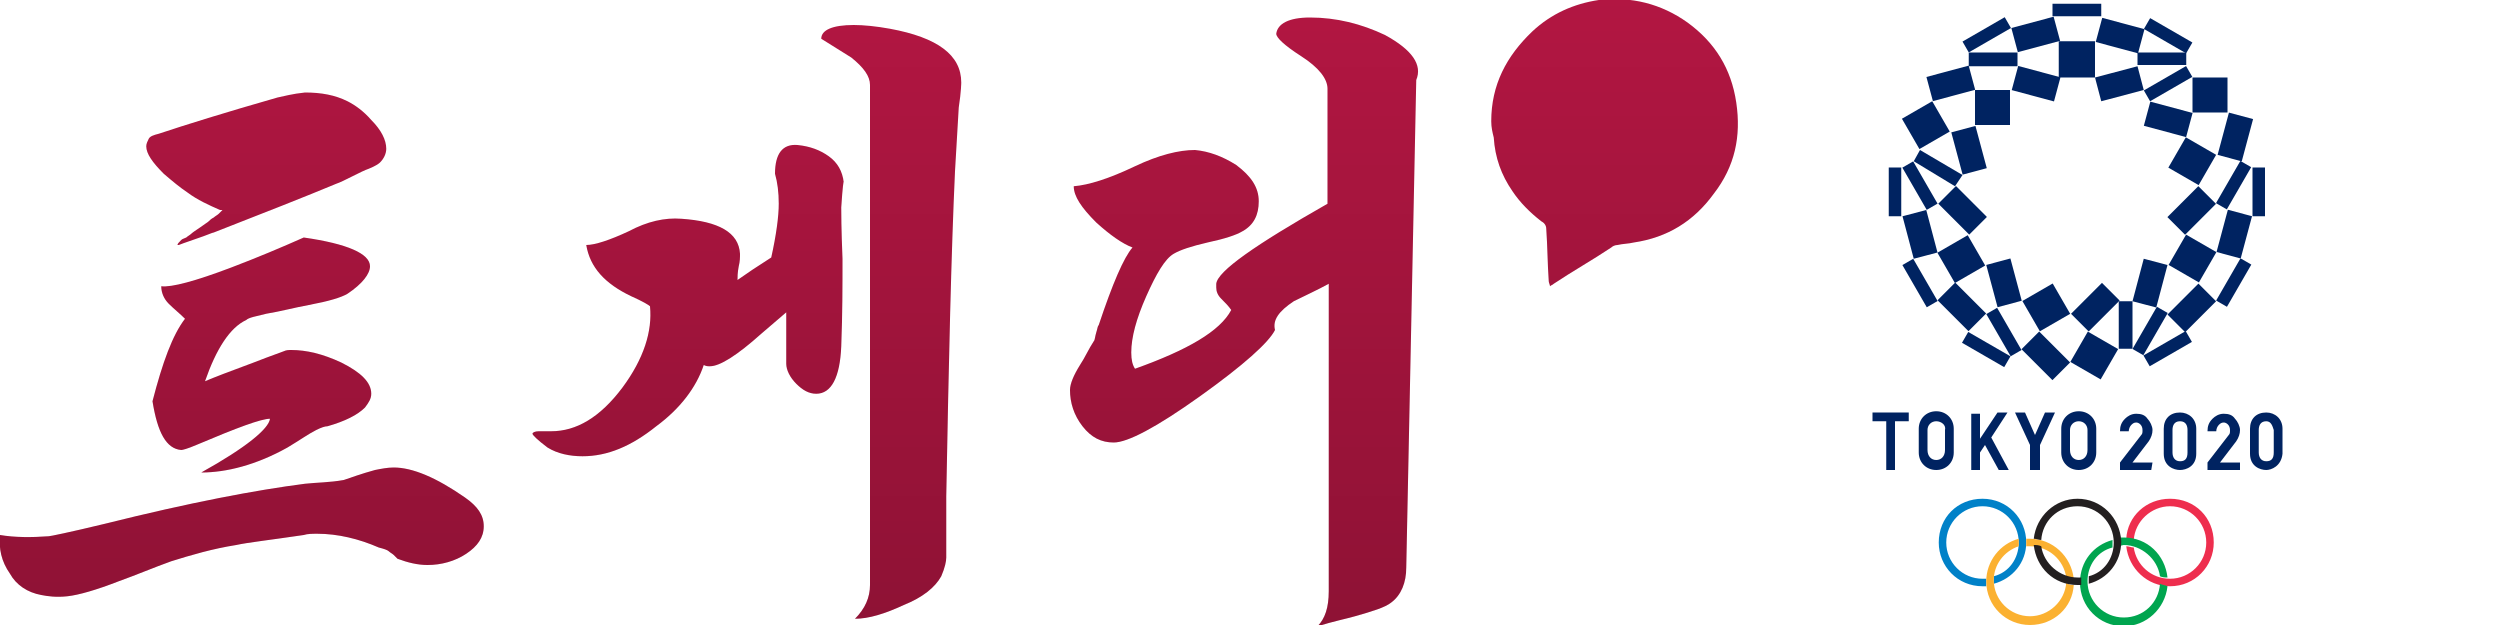 <?xml version="1.0" encoding="utf-8"?>
<!-- Generator: Adobe Illustrator 23.0.1, SVG Export Plug-In . SVG Version: 6.00 Build 0)  -->
<svg version="1.1" id="레이어_1" xmlns="http://www.w3.org/2000/svg" xmlns:xlink="http://www.w3.org/1999/xlink" x="0px"
	 y="0px" viewBox="0 0 200 50" style="enable-background:new 0 0 200 50;" xml:space="preserve">
<style type="text/css">
	.st0{fill:#B21642;}
	.st1{fill:url(#SVGID_1_);}
	.st2{fill:url(#SVGID_2_);}
	.st3{fill:url(#SVGID_3_);}
	.st4{fill:url(#SVGID_4_);}
	.st5{fill:#0081C8;}
	.st6{fill:#EE2E4E;}
	.st7{fill:#00A54F;}
	.st8{fill:#FBB131;}
	.st9{fill:#231F20;}
	.st10{fill:#002361;}
	.st11{display:none;}
	.st12{display:inline;}
	.st13{fill:none;}
</style>
<g>
	<g>
		<path class="st0" d="M119.3,9.7c0-2.9,1.2-5.2,3.3-7.2c1.5-1.4,3.3-2.2,5.3-2.5c2.6-0.3,5,0.3,7.1,1.8c2.2,1.6,3.5,3.7,3.9,6.4
			c0.4,2.7-0.1,5.1-1.8,7.3c-1.6,2.2-3.7,3.5-6.4,3.9c-0.4,0.1-0.9,0.1-1.3,0.2c-0.2,0-0.4,0.1-0.5,0.2c-1.5,1-3.1,1.9-4.6,2.9
			c-0.1,0.1-0.2,0.1-0.3,0.2c0-0.1-0.1-0.3-0.1-0.4c-0.1-1.4-0.1-2.8-0.2-4.2c0-0.3-0.2-0.5-0.4-0.6c-0.9-0.7-1.7-1.5-2.3-2.4
			c-0.9-1.3-1.4-2.7-1.5-4.3C119.4,10.6,119.3,10.2,119.3,9.7z"/>
		<g>
			<path class="st0" d="M0,42.8C1.2,43,2.5,43,3.9,42.9c0.1,0,1.6-0.3,4.5-1c6.8-1.7,12.1-2.7,16-3.2c0.9-0.1,2-0.1,3.1-0.3
				c0.6-0.2,1.4-0.5,2.5-0.8c0.5-0.1,1-0.2,1.5-0.2c1.5,0,3.4,0.8,5.7,2.4c1,0.7,1.5,1.4,1.5,2.3s-0.5,1.6-1.4,2.2s-2,0.9-3.1,0.9
				c-0.8,0-1.6-0.2-2.4-0.5c-0.1-0.1-0.2-0.2-0.3-0.3c-0.1-0.1-0.3-0.2-0.4-0.3c-0.1-0.1-0.4-0.2-0.8-0.3c-1.6-0.7-3.3-1.1-4.9-1.1
				c-0.4,0-0.8,0-1.1,0.1c-2.7,0.4-4.5,0.6-5.4,0.8c-1.9,0.3-3.6,0.8-5.2,1.3c-1.4,0.5-2.8,1.1-4.2,1.6c-1.8,0.7-3.2,1.1-4.1,1.2
				c-0.9,0.1-1.6,0-2.1-0.1c-1.1-0.2-2-0.8-2.5-1.7C0.1,44.9-0.1,43.9,0,42.8z M17.6,16.8c-0.9-0.4-1.8-0.8-2.6-1.4
				c-0.6-0.4-1.2-0.9-1.9-1.5c-0.9-0.9-1.4-1.6-1.4-2.2c0-0.2,0.1-0.4,0.2-0.6c0.1-0.2,0.4-0.3,0.8-0.4c2.1-0.7,5.3-1.7,9.5-2.9
				c0.5-0.1,1.2-0.3,2.2-0.4c1.3,0,2.4,0.2,3.4,0.7c0.6,0.3,1.3,0.8,1.9,1.5c0.8,0.8,1.2,1.6,1.2,2.3c0,0.4-0.2,0.8-0.5,1.1
				c-0.1,0.1-0.4,0.3-0.9,0.5c-0.3,0.1-0.7,0.3-1.3,0.6c-0.6,0.3-1,0.5-1.3,0.6c-2.4,1-5.7,2.3-9.8,3.9c-0.1,0-0.5,0.2-1.4,0.5
				c-0.9,0.3-1.4,0.5-1.4,0.5c0,0-0.1,0-0.1,0c0-0.1,0.1-0.2,0.3-0.4c0.1-0.1,0.2-0.1,0.4-0.2c0.1-0.1,0.3-0.2,0.4-0.3
				c0.1-0.1,0.4-0.3,0.7-0.5c0.4-0.3,0.6-0.4,0.7-0.5c0.1-0.1,0.2-0.2,0.4-0.3c0.1-0.1,0.3-0.2,0.4-0.3c0.1-0.1,0.2-0.2,0.3-0.3
				C17.8,16.8,17.8,16.8,17.6,16.8z M16.4,30.5c0.7-0.3,2-0.8,3.9-1.5c0.5-0.2,1.3-0.5,2.4-0.9c0.2-0.1,0.4-0.1,0.6-0.1
				c1.2,0,2.5,0.3,4,1c1.6,0.8,2.4,1.6,2.4,2.5c0,0.4-0.2,0.7-0.5,1.1c-0.6,0.6-1.6,1.1-3,1.5c-0.2,0-0.5,0.1-0.9,0.3
				c-0.6,0.3-1.3,0.8-2.3,1.4c-2.5,1.4-4.9,2-6.9,2c3.6-2,5.4-3.5,5.5-4.3c-0.7,0-2.6,0.7-5.9,2.1C15,35.9,14.6,36,14.5,36
				c-1.2-0.1-1.9-1.4-2.3-3.9c0.8-3.1,1.6-5.3,2.6-6.6c-0.4-0.4-0.9-0.8-1.3-1.2c-0.4-0.4-0.6-0.9-0.6-1.4c0.8,0.1,2.7-0.4,5.6-1.5
				c2.1-0.8,4-1.6,5.8-2.4c3.5,0.5,5.3,1.3,5.3,2.3c0,0.6-0.6,1.4-1.8,2.2c-0.5,0.3-1.5,0.6-3.1,0.9c-1.1,0.2-2.2,0.5-3.4,0.7
				c-0.8,0.2-1.4,0.3-1.6,0.5C18.4,26.2,17.3,27.9,16.4,30.5z"/>
			<path class="st0" d="M63,24.9l-2.1,1.8c-1.9,1.7-3.3,2.6-4.1,2.6c-0.2,0-0.3,0-0.5-0.1c-0.6,1.8-1.9,3.5-3.8,4.9
				c-2,1.6-3.9,2.4-5.9,2.4c-1,0-2-0.2-2.8-0.7c-0.8-0.6-1.2-1-1.2-1.1c0-0.1,0.2-0.2,0.5-0.2c0.1,0,0.3,0,0.5,0c0.2,0,0.4,0,0.5,0
				c2,0,3.9-1.1,5.7-3.5c1.7-2.3,2.4-4.5,2.2-6.5c-0.1-0.1-0.6-0.4-1.5-0.8c-2.1-1-3.3-2.3-3.6-4.1c0.7,0,1.9-0.4,3.4-1.1
				c1.5-0.8,2.9-1.1,4.2-1c3,0.2,4.6,1.1,4.7,2.8c0,0.3,0,0.6-0.1,1c-0.1,0.5-0.1,0.9-0.1,1.1c0.7-0.5,1.6-1.1,2.7-1.8
				c0.4-1.8,0.6-3.3,0.6-4.3c0-0.9-0.1-1.7-0.3-2.4c0-1.6,0.6-2.4,1.8-2.3c1,0.1,1.8,0.4,2.5,0.9c0.7,0.5,1.1,1.2,1.2,2.1
				c0-0.3-0.1,0.4-0.2,2c0,0.3,0,1.7,0.1,4.1c0,2.1,0,4.4-0.1,7c-0.1,2.5-0.8,3.8-2,3.8c-0.6,0-1.1-0.3-1.6-0.8
				c-0.5-0.5-0.8-1.1-0.8-1.6V24.9z M68.4,49.5c0.8-0.8,1.2-1.7,1.2-2.7v-40c0-0.7-0.5-1.4-1.5-2.2c-0.8-0.5-1.6-1-2.4-1.5
				c0-0.7,0.9-1.1,2.6-1.1c0.8,0,1.8,0.1,2.9,0.3C75,3,76.9,4.4,76.9,6.6c0,0,0,0.7-0.2,2l-0.3,5.1c-0.3,6.5-0.5,15.1-0.7,26l0,3.6
				v1.3c0,0.3-0.1,0.8-0.4,1.5c-0.5,0.9-1.5,1.7-3,2.3C70.8,49.1,69.5,49.5,68.4,49.5z"/>
			<path class="st0" d="M113.3,6.4l-0.8,39c0,1.2-0.4,2.2-1.2,2.8c-0.5,0.4-1.5,0.7-2.9,1.1c-0.7,0.2-1.7,0.4-3,0.8
				c0.6-0.6,0.9-1.5,0.9-2.8V22.7c-0.9,0.5-1.8,0.9-2.8,1.4c-1.2,0.8-1.7,1.5-1.5,2.3c-0.5,1-2.5,2.8-6,5.3
				c-3.5,2.5-5.8,3.7-6.9,3.7c-1,0-1.8-0.4-2.5-1.3s-1-1.9-1-2.9c0-0.5,0.3-1.2,0.8-2c0.4-0.6,0.7-1.3,1.1-1.9
				c0.1-0.1,0.1-0.4,0.2-0.7c0.1-0.3,0.1-0.5,0.2-0.6c1.1-3.3,2-5.4,2.7-6.2c-0.8-0.3-1.8-1-2.9-2c-1.2-1.2-1.8-2.1-1.8-2.9
				c1.2-0.1,2.8-0.6,4.9-1.6c1.9-0.9,3.5-1.3,4.8-1.3c1.1,0.1,2.2,0.5,3.3,1.2c1.2,0.9,1.8,1.8,1.8,2.9c0,1.1-0.4,1.9-1.3,2.4
				c-0.5,0.3-1.4,0.6-2.8,0.9c-1.3,0.3-2.2,0.6-2.7,0.9c-0.7,0.4-1.4,1.6-2.2,3.4c-0.8,1.8-1.2,3.3-1.2,4.5c0,0.6,0.1,1,0.3,1.3
				c4.2-1.5,6.8-3,7.7-4.7c-0.2-0.3-0.5-0.6-0.8-0.9c-0.3-0.3-0.4-0.6-0.4-0.9c0-0.1,0-0.2,0-0.3c0.1-1,3.1-3.1,8.9-6.4V7.1
				c0-0.8-0.7-1.7-2.1-2.6c-1.4-0.9-2-1.5-2-1.8c0.1-0.8,1-1.3,2.7-1.3c2.1,0,4.1,0.5,6,1.4C113,4,113.8,5.2,113.3,6.4z"/>
		</g>
	</g>
	<g>
		<linearGradient id="SVGID_1_" gradientUnits="userSpaceOnUse" x1="69.5" y1="-5.456968e-12" x2="69.5" y2="50">
			<stop  offset="0" style="stop-color:#000000;stop-opacity:0"/>
			<stop  offset="1" style="stop-color:#000000;stop-opacity:0.2"/>
		</linearGradient>
		<path class="st1" d="M119.3,9.7c0-2.9,1.2-5.2,3.3-7.2c1.5-1.4,3.3-2.2,5.3-2.5c2.6-0.3,5,0.3,7.1,1.8c2.2,1.6,3.5,3.7,3.9,6.4
			c0.4,2.7-0.1,5.1-1.8,7.3c-1.6,2.2-3.7,3.5-6.4,3.9c-0.4,0.1-0.9,0.1-1.3,0.2c-0.2,0-0.4,0.1-0.5,0.2c-1.5,1-3.1,1.9-4.6,2.9
			c-0.1,0.1-0.2,0.1-0.3,0.2c0-0.1-0.1-0.3-0.1-0.4c-0.1-1.4-0.1-2.8-0.2-4.2c0-0.3-0.2-0.5-0.4-0.6c-0.9-0.7-1.7-1.5-2.3-2.4
			c-0.9-1.3-1.4-2.7-1.5-4.3C119.4,10.6,119.3,10.2,119.3,9.7z"/>
		<g>
			<linearGradient id="SVGID_2_" gradientUnits="userSpaceOnUse" x1="69.5" y1="-5.456968e-12" x2="69.5" y2="50">
				<stop  offset="0" style="stop-color:#000000;stop-opacity:0"/>
				<stop  offset="1" style="stop-color:#000000;stop-opacity:0.2"/>
			</linearGradient>
			<path class="st2" d="M0,42.8C1.2,43,2.5,43,3.9,42.9c0.1,0,1.6-0.3,4.5-1c6.8-1.7,12.1-2.7,16-3.2c0.9-0.1,2-0.1,3.1-0.3
				c0.6-0.2,1.4-0.5,2.5-0.8c0.5-0.1,1-0.2,1.5-0.2c1.5,0,3.4,0.8,5.7,2.4c1,0.7,1.5,1.4,1.5,2.3s-0.5,1.6-1.4,2.2s-2,0.9-3.1,0.9
				c-0.8,0-1.6-0.2-2.4-0.5c-0.1-0.1-0.2-0.2-0.3-0.3c-0.1-0.1-0.3-0.2-0.4-0.3c-0.1-0.1-0.4-0.2-0.8-0.3c-1.6-0.7-3.3-1.1-4.9-1.1
				c-0.4,0-0.8,0-1.1,0.1c-2.7,0.4-4.5,0.6-5.4,0.8c-1.9,0.3-3.6,0.8-5.2,1.3c-1.4,0.5-2.8,1.1-4.2,1.6c-1.8,0.7-3.2,1.1-4.1,1.2
				c-0.9,0.1-1.6,0-2.1-0.1c-1.1-0.2-2-0.8-2.5-1.7C0.1,44.9-0.1,43.9,0,42.8z M17.6,16.8c-0.9-0.4-1.8-0.8-2.6-1.4
				c-0.6-0.4-1.2-0.9-1.9-1.5c-0.9-0.9-1.4-1.6-1.4-2.2c0-0.2,0.1-0.4,0.2-0.6c0.1-0.2,0.4-0.3,0.8-0.4c2.1-0.7,5.3-1.7,9.5-2.9
				c0.5-0.1,1.2-0.3,2.2-0.4c1.3,0,2.4,0.2,3.4,0.7c0.6,0.3,1.3,0.8,1.9,1.5c0.8,0.8,1.2,1.6,1.2,2.3c0,0.4-0.2,0.8-0.5,1.1
				c-0.1,0.1-0.4,0.3-0.9,0.5c-0.3,0.1-0.7,0.3-1.3,0.6c-0.6,0.3-1,0.5-1.3,0.6c-2.4,1-5.7,2.3-9.8,3.9c-0.1,0-0.5,0.2-1.4,0.5
				c-0.9,0.3-1.4,0.5-1.4,0.5c0,0-0.1,0-0.1,0c0-0.1,0.1-0.2,0.3-0.4c0.1-0.1,0.2-0.1,0.4-0.2c0.1-0.1,0.3-0.2,0.4-0.3
				c0.1-0.1,0.4-0.3,0.7-0.5c0.4-0.3,0.6-0.4,0.7-0.5c0.1-0.1,0.2-0.2,0.4-0.3c0.1-0.1,0.3-0.2,0.4-0.3c0.1-0.1,0.2-0.2,0.3-0.3
				C17.8,16.8,17.8,16.8,17.6,16.8z M16.4,30.5c0.7-0.3,2-0.8,3.9-1.5c0.5-0.2,1.3-0.5,2.4-0.9c0.2-0.1,0.4-0.1,0.6-0.1
				c1.2,0,2.5,0.3,4,1c1.6,0.8,2.4,1.6,2.4,2.5c0,0.4-0.2,0.7-0.5,1.1c-0.6,0.6-1.6,1.1-3,1.5c-0.2,0-0.5,0.1-0.9,0.3
				c-0.6,0.3-1.3,0.8-2.3,1.4c-2.5,1.4-4.9,2-6.9,2c3.6-2,5.4-3.5,5.5-4.3c-0.7,0-2.6,0.7-5.9,2.1C15,35.9,14.6,36,14.5,36
				c-1.2-0.1-1.9-1.4-2.3-3.9c0.8-3.1,1.6-5.3,2.6-6.6c-0.4-0.4-0.9-0.8-1.3-1.2c-0.4-0.4-0.6-0.9-0.6-1.4c0.8,0.1,2.7-0.4,5.6-1.5
				c2.1-0.8,4-1.6,5.8-2.4c3.5,0.5,5.3,1.3,5.3,2.3c0,0.6-0.6,1.4-1.8,2.2c-0.5,0.3-1.5,0.6-3.1,0.9c-1.1,0.2-2.2,0.5-3.4,0.7
				c-0.8,0.2-1.4,0.3-1.6,0.5C18.4,26.2,17.3,27.9,16.4,30.5z"/>
			<linearGradient id="SVGID_3_" gradientUnits="userSpaceOnUse" x1="69.5" y1="-5.456968e-12" x2="69.5" y2="50">
				<stop  offset="0" style="stop-color:#000000;stop-opacity:0"/>
				<stop  offset="1" style="stop-color:#000000;stop-opacity:0.2"/>
			</linearGradient>
			<path class="st3" d="M63,24.9l-2.1,1.8c-1.9,1.7-3.3,2.6-4.1,2.6c-0.2,0-0.3,0-0.5-0.1c-0.6,1.8-1.9,3.5-3.8,4.9
				c-2,1.6-3.9,2.4-5.9,2.4c-1,0-2-0.2-2.8-0.7c-0.8-0.6-1.2-1-1.2-1.1c0-0.1,0.2-0.2,0.5-0.2c0.1,0,0.3,0,0.5,0c0.2,0,0.4,0,0.5,0
				c2,0,3.9-1.1,5.7-3.5c1.7-2.3,2.4-4.5,2.2-6.5c-0.1-0.1-0.6-0.4-1.5-0.8c-2.1-1-3.3-2.3-3.6-4.1c0.7,0,1.9-0.4,3.4-1.1
				c1.5-0.8,2.9-1.1,4.2-1c3,0.2,4.6,1.1,4.7,2.8c0,0.3,0,0.6-0.1,1c-0.1,0.5-0.1,0.9-0.1,1.1c0.7-0.5,1.6-1.1,2.7-1.8
				c0.4-1.8,0.6-3.3,0.6-4.3c0-0.9-0.1-1.7-0.3-2.4c0-1.6,0.6-2.4,1.8-2.3c1,0.1,1.8,0.4,2.5,0.9c0.7,0.5,1.1,1.2,1.2,2.1
				c0-0.3-0.1,0.4-0.2,2c0,0.3,0,1.7,0.1,4.1c0,2.1,0,4.4-0.1,7c-0.1,2.5-0.8,3.8-2,3.8c-0.6,0-1.1-0.3-1.6-0.8
				c-0.5-0.5-0.8-1.1-0.8-1.6V24.9z M68.4,49.5c0.8-0.8,1.2-1.7,1.2-2.7v-40c0-0.7-0.5-1.4-1.5-2.2c-0.8-0.5-1.6-1-2.4-1.5
				c0-0.7,0.9-1.1,2.6-1.1c0.8,0,1.8,0.1,2.9,0.3C75,3,76.9,4.4,76.9,6.6c0,0,0,0.7-0.2,2l-0.3,5.1c-0.3,6.5-0.5,15.1-0.7,26l0,3.6
				v1.3c0,0.3-0.1,0.8-0.4,1.5c-0.5,0.9-1.5,1.7-3,2.3C70.8,49.1,69.5,49.5,68.4,49.5z"/>
			<linearGradient id="SVGID_4_" gradientUnits="userSpaceOnUse" x1="69.5" y1="-5.456968e-12" x2="69.5" y2="50">
				<stop  offset="0" style="stop-color:#000000;stop-opacity:0"/>
				<stop  offset="1" style="stop-color:#000000;stop-opacity:0.2"/>
			</linearGradient>
			<path class="st4" d="M113.3,6.4l-0.8,39c0,1.2-0.4,2.2-1.2,2.8c-0.5,0.4-1.5,0.7-2.9,1.1c-0.7,0.2-1.7,0.4-3,0.8
				c0.6-0.6,0.9-1.5,0.9-2.8V22.7c-0.9,0.5-1.8,0.9-2.8,1.4c-1.2,0.8-1.7,1.5-1.5,2.3c-0.5,1-2.5,2.8-6,5.3
				c-3.5,2.5-5.8,3.7-6.9,3.7c-1,0-1.8-0.4-2.5-1.3s-1-1.9-1-2.9c0-0.5,0.3-1.2,0.8-2c0.4-0.6,0.7-1.3,1.1-1.9
				c0.1-0.1,0.1-0.4,0.2-0.7c0.1-0.3,0.1-0.5,0.2-0.6c1.1-3.3,2-5.4,2.7-6.2c-0.8-0.3-1.8-1-2.9-2c-1.2-1.2-1.8-2.1-1.8-2.9
				c1.2-0.1,2.8-0.6,4.9-1.6c1.9-0.9,3.5-1.3,4.8-1.3c1.1,0.1,2.2,0.5,3.3,1.2c1.2,0.9,1.8,1.8,1.8,2.9c0,1.1-0.4,1.9-1.3,2.4
				c-0.5,0.3-1.4,0.6-2.8,0.9c-1.3,0.3-2.2,0.6-2.7,0.9c-0.7,0.4-1.4,1.6-2.2,3.4c-0.8,1.8-1.2,3.3-1.2,4.5c0,0.6,0.1,1,0.3,1.3
				c4.2-1.5,6.8-3,7.7-4.7c-0.2-0.3-0.5-0.6-0.8-0.9c-0.3-0.3-0.4-0.6-0.4-0.9c0-0.1,0-0.2,0-0.3c0.1-1,3.1-3.1,8.9-6.4V7.1
				c0-0.8-0.7-1.7-2.1-2.6c-1.4-0.9-2-1.5-2-1.8c0.1-0.8,1-1.3,2.7-1.3c2.1,0,4.1,0.5,6,1.4C113,4,113.8,5.2,113.3,6.4z"/>
		</g>
	</g>
</g>
<g>
	<g>
		<g id="XMLID_48_">
			<path class="st5" d="M162.1,43.4c0-1.9-1.5-3.5-3.5-3.5s-3.5,1.5-3.5,3.5c0,1.9,1.5,3.5,3.5,3.5c0.1,0,0.2,0,0.3,0
				c0-0.1,0-0.2,0-0.3c0-0.1,0-0.2,0-0.3c-0.1,0-0.2,0-0.3,0c-1.6,0-2.9-1.3-2.9-2.9c0-1.6,1.3-2.9,2.9-2.9s2.9,1.3,2.9,2.9
				c0,1.3-0.8,2.4-2,2.7c0,0.1,0,0.3,0,0.4c0,0.1,0,0.1,0,0.2C161,46.3,162.1,45,162.1,43.4"/>
		</g>
		<g id="XMLID_49_">
			<path class="st6" d="M177.1,43.4c0,1.9-1.5,3.5-3.5,3.5c-1.8,0-3.3-1.4-3.5-3.2c0.2,0,0.4,0.1,0.6,0.1c0.2,1.4,1.4,2.5,2.9,2.5
				c1.6,0,2.9-1.3,2.9-2.9c0-1.6-1.3-2.9-2.9-2.9c-1.5,0-2.8,1.2-2.9,2.7c-0.2-0.1-0.4-0.1-0.6-0.1c0.1-1.8,1.6-3.2,3.5-3.2
				C175.6,39.9,177.1,41.4,177.1,43.4"/>
		</g>
		<g id="XMLID_52_">
			<path class="st7" d="M172.8,46.7c-0.1,1.5-1.3,2.7-2.9,2.7c-1.6,0-2.9-1.3-2.9-2.9c0-1.3,0.8-2.4,2-2.7c0-0.1,0-0.3,0-0.4
				c0-0.1,0-0.1,0-0.2c-1.5,0.4-2.6,1.7-2.6,3.4c0,1.9,1.5,3.5,3.5,3.5c1.8,0,3.3-1.4,3.5-3.2C173.2,46.8,173,46.8,172.8,46.7
				 M169.9,43.6c1.4,0,2.7,1.1,2.9,2.5c0.2,0.1,0.4,0.1,0.6,0.1c-0.2-1.8-1.6-3.2-3.5-3.2c-0.1,0-0.2,0-0.3,0c0,0.1,0,0.2,0,0.3
				c0,0.1,0,0.2,0,0.3C169.7,43.7,169.8,43.6,169.9,43.6"/>
		</g>
		<g id="XMLID_55_">
			<path class="st8" d="M165.9,46.8c-0.1,1.8-1.6,3.2-3.5,3.2c-1.9,0-3.5-1.5-3.5-3.5c0-1.6,1.1-3,2.6-3.4c0,0.1,0,0.1,0,0.2
				c0,0.2,0,0.3,0,0.4c-1.2,0.4-2,1.5-2,2.7c0,1.6,1.3,2.9,2.9,2.9c1.5,0,2.8-1.2,2.9-2.7C165.5,46.8,165.7,46.8,165.9,46.8
				 M162.1,43.7c0-0.1,0-0.2,0-0.3c0-0.1,0-0.2,0-0.3c0.1,0,0.2,0,0.3,0c1.8,0,3.3,1.4,3.5,3.2c-0.2,0-0.4-0.1-0.6-0.1
				c-0.2-1.4-1.4-2.5-2.9-2.5C162.3,43.7,162.2,43.7,162.1,43.7"/>
		</g>
		<g id="XMLID_58_">
			<path class="st9" d="M166.2,46.2c-1.4,0-2.7-1.1-2.9-2.5c-0.2-0.1-0.4-0.1-0.6-0.1c0.2,1.8,1.6,3.2,3.5,3.2c0.1,0,0.2,0,0.3,0
				c0-0.1,0-0.2,0-0.3c0-0.1,0-0.2,0-0.3C166.4,46.2,166.3,46.2,166.2,46.2 M166.2,39.9c-1.8,0-3.3,1.4-3.5,3.2
				c0.2,0,0.4,0.1,0.6,0.1c0.1-1.5,1.3-2.7,2.9-2.7c1.6,0,2.9,1.3,2.9,2.9c0,1.3-0.8,2.4-2,2.7c0,0.1,0,0.3,0,0.4c0,0.1,0,0.1,0,0.2
				c1.5-0.4,2.6-1.7,2.6-3.4C169.6,41.4,168.1,39.9,166.2,39.9"/>
		</g>
	</g>
	<g>
		<g>
			<g id="XMLID_59_">
				<polygon class="st10" points="151.6,37.6 150.9,37.6 150.9,33.7 149.8,33.7 149.8,33 152.7,33 152.7,33.7 151.6,33.7 				"/>
			</g>
			<g id="XMLID_60_">
				<polygon class="st10" points="160.7,37.6 159.9,37.6 158.8,35.6 158.4,36.2 158.4,37.6 157.7,37.6 157.7,33.1 158.4,33.1 
					158.4,35.1 158.4,35.1 159.8,33 160.6,33 159.3,35 				"/>
			</g>
			<g id="XMLID_61_">
				<polygon class="st10" points="163.2,37.6 162.4,37.6 162.4,35.6 161.2,33 162,33 162.8,34.8 162.8,34.8 163.6,33 164.4,33 
					163.2,35.6 163.2,37.6 				"/>
			</g>
			<g id="XMLID_62_">
				<path class="st10" d="M172.1,37.6h-2.5v-0.6l0,0l1.7-2.2c0.1-0.1,0.1-0.2,0.1-0.4c0-0.4-0.3-0.6-0.5-0.6c-0.2,0-0.3,0.1-0.4,0.2
					c-0.1,0.1-0.2,0.3-0.2,0.5v0h-0.7v0c0-0.4,0.1-0.7,0.4-1c0.2-0.2,0.5-0.4,0.9-0.4c0.4,0,0.7,0.1,0.9,0.4
					c0.2,0.2,0.4,0.6,0.4,0.9c0,0.3-0.1,0.6-0.3,0.9l-1.3,1.7l0,0h1.6L172.1,37.6L172.1,37.6z"/>
			</g>
			<g id="XMLID_63_">
				<path class="st10" d="M179.1,37.6h-2.5v-0.6l0,0l1.7-2.2c0.1-0.1,0.1-0.2,0.1-0.4c0-0.4-0.3-0.6-0.5-0.6c-0.2,0-0.3,0.1-0.4,0.2
					c-0.1,0.1-0.2,0.3-0.2,0.5v0h-0.7v0c0-0.4,0.1-0.7,0.4-1c0.2-0.2,0.5-0.4,0.9-0.4c0.4,0,0.7,0.1,0.9,0.4
					c0.2,0.2,0.4,0.6,0.4,0.9c0,0.3-0.1,0.6-0.3,0.9l-1.3,1.7l0,0h1.6V37.6L179.1,37.6z"/>
			</g>
			<g id="XMLID_66_">
				<path class="st10" d="M166.3,33.7c-0.4,0-0.7,0.3-0.7,0.7v1.6c0,0.5,0.3,0.8,0.7,0.8s0.7-0.3,0.7-0.8v-1.6
					C167,34,166.7,33.7,166.3,33.7 M166.3,37.6c-0.8,0-1.4-0.6-1.4-1.4v-1.9c0-0.8,0.6-1.4,1.4-1.4c0.8,0,1.4,0.6,1.4,1.4v1.9
					C167.7,37,167.1,37.6,166.3,37.6"/>
			</g>
			<g id="XMLID_69_">
				<path class="st10" d="M154.9,33.7c-0.4,0-0.7,0.3-0.7,0.7v1.6c0,0.5,0.3,0.8,0.7,0.8s0.7-0.3,0.7-0.8v-1.6
					C155.7,34,155.3,33.7,154.9,33.7 M154.9,37.6c-0.8,0-1.4-0.6-1.4-1.4v-1.9c0-0.8,0.6-1.4,1.4-1.4c0.8,0,1.4,0.6,1.4,1.4v1.9
					C156.3,37,155.7,37.6,154.9,37.6"/>
			</g>
			<g id="XMLID_72_">
				<path class="st10" d="M174.4,33.7c-0.5,0-0.6,0.4-0.6,0.7v1.8c0,0.4,0.2,0.7,0.6,0.7c0.4,0,0.6-0.2,0.6-0.7v-1.8
					C175,34.1,174.9,33.7,174.4,33.7 M174.4,37.6c-0.5,0-1.3-0.3-1.3-1.3v-2c0-0.8,0.5-1.3,1.3-1.3c0.7,0,1.3,0.5,1.3,1.3v2
					C175.7,37.3,174.9,37.6,174.4,37.6"/>
			</g>
			<g id="XMLID_75_">
				<path class="st10" d="M181.3,33.7c-0.5,0-0.6,0.4-0.6,0.7v1.8c0,0.4,0.2,0.7,0.6,0.7c0.4,0,0.6-0.2,0.6-0.7v-1.8
					C181.8,34.1,181.7,33.7,181.3,33.7 M181.3,37.6c-0.5,0-1.3-0.3-1.3-1.3v-2c0-0.8,0.5-1.3,1.3-1.3c0.7,0,1.3,0.5,1.3,1.3v2
					C182.5,37.3,181.7,37.6,181.3,37.6"/>
			</g>
		</g>
		<g>
			<g id="XMLID_3_">
				<rect x="174" y="11.5" transform="matrix(0.5 -0.866 0.866 0.5 76.508 158.344)" class="st10" width="2.8" height="2.8"/>
			</g>
			<g id="XMLID_4_">
				<polygon class="st10" points="175.4,6.2 175.4,6.2 175.4,9 178.2,9 178.2,6.2 				"/>
			</g>
			<g id="XMLID_5_">
				<rect x="171.5" y="27.4" transform="matrix(0.866 -0.5 0.5 0.866 9.257 90.458)" class="st10" width="3.9" height="1"/>
			</g>
			<g id="XMLID_6_">
				<rect x="180.2" y="13.4" class="st10" width="1" height="3.9"/>
			</g>
			<g id="XMLID_7_">
				
					<rect x="176.8" y="22.1" transform="matrix(0.5 -0.866 0.866 0.5 69.751 166.103)" class="st10" width="3.9" height="1"/>
			</g>
			<g id="XMLID_8_">
				<polygon class="st10" points="169.5,24.1 169.5,24.1 169.5,27.9 170.6,27.9 170.6,24.1 				"/>
			</g>
			<g id="XMLID_9_">
				
					<rect x="173.6" y="23.6" transform="matrix(0.707 -0.707 0.707 0.707 33.978 131.213)" class="st10" width="3.5" height="2"/>
			</g>
			<g id="XMLID_10_">
				
					<rect x="173.6" y="15.8" transform="matrix(0.707 -0.707 0.707 0.707 39.485 128.932)" class="st10" width="3.5" height="2"/>
			</g>
			<g id="XMLID_11_">
				<polygon class="st10" points="173.4,21.2 173.4,21.2 171.5,20.7 170.6,24.1 172.5,24.6 				"/>
			</g>
			<g id="XMLID_12_">
				
					<rect x="177" y="17.7" transform="matrix(0.259 -0.966 0.966 0.259 114.382 186.558)" class="st10" width="3.5" height="2"/>
			</g>
			<g id="XMLID_13_">
				
					<rect x="177" y="10" transform="matrix(0.259 -0.966 0.966 0.259 121.905 180.782)" class="st10" width="3.5" height="2"/>
			</g>
			<g id="XMLID_14_">
				
					<rect x="172.4" y="7.8" transform="matrix(0.259 -0.966 0.966 0.259 119.321 174.581)" class="st10" width="2" height="3.5"/>
			</g>
			<g id="XMLID_15_">
				<rect x="158" y="7.2" class="st10" width="2.8" height="2.8"/>
			</g>
			<g id="XMLID_16_">
				<rect x="152.7" y="8.6" transform="matrix(0.866 -0.5 0.5 0.866 15.616 78.401)" class="st10" width="2.8" height="2.8"/>
			</g>
			<g id="XMLID_17_">
				<rect x="172.9" y="0.9" transform="matrix(0.5 -0.866 0.866 0.5 84.283 151.597)" class="st10" width="1" height="3.9"/>
			</g>
			<g id="XMLID_18_">
				<rect x="157" y="2.3" transform="matrix(0.866 -0.5 0.5 0.866 19.888 79.834)" class="st10" width="3.9" height="1"/>
			</g>
			<g id="XMLID_19_">
				<rect x="164.2" y="0.3" class="st10" width="3.9" height="1"/>
			</g>
			<g id="XMLID_20_">
				<rect x="171.5" y="6.2" transform="matrix(0.866 -0.5 0.5 0.866 19.889 87.615)" class="st10" width="3.9" height="1"/>
			</g>
			<g id="XMLID_21_">
				
					<rect x="168.5" y="1.1" transform="matrix(0.259 -0.966 0.966 0.259 122.956 165.845)" class="st10" width="2" height="3.5"/>
			</g>
			<g id="XMLID_22_">
				
					<rect x="161.8" y="5" transform="matrix(0.259 -0.966 0.966 0.259 114.202 162.212)" class="st10" width="2" height="3.5"/>
			</g>
			<g id="XMLID_23_">
				<polygon class="st10" points="167.6,6.2 167.6,6.2 168.1,8.1 171.5,7.2 171,5.3 				"/>
			</g>
			<g id="XMLID_24_">
				<rect x="161.1" y="1.8" transform="matrix(0.966 -0.259 0.259 0.966 4.82 42.228)" class="st10" width="3.5" height="2"/>
			</g>
			<g id="XMLID_25_">
				
					<rect x="154.3" y="5.7" transform="matrix(0.966 -0.259 0.259 0.966 3.584 40.615)" class="st10" width="3.5" height="2"/>
			</g>
			<g id="XMLID_26_">
				
					<rect x="156.5" y="10.3" transform="matrix(0.966 -0.259 0.259 0.966 2.257 41.174)" class="st10" width="2" height="3.5"/>
			</g>
			<g id="XMLID_27_">
				<rect x="162.3" y="23.2" transform="matrix(0.866 -0.5 0.5 0.866 9.638 85.138)" class="st10" width="2.8" height="2.8"/>
			</g>
			<g id="XMLID_28_">
				<rect x="166.2" y="27" transform="matrix(0.5 -0.866 0.866 0.5 59.145 159.382)" class="st10" width="2.8" height="2.8"/>
			</g>
			<g id="XMLID_29_">
				<rect x="151.1" y="13.4" class="st10" width="1" height="3.9"/>
			</g>
			<g id="XMLID_30_">
				<rect x="158.4" y="26" transform="matrix(0.5 -0.866 0.866 0.5 55.243 151.596)" class="st10" width="1" height="3.9"/>
			</g>
			<g id="XMLID_31_">
				<rect x="153.1" y="20.7" transform="matrix(0.866 -0.5 0.5 0.866 9.257 79.828)" class="st10" width="1" height="3.9"/>
			</g>
			<g id="XMLID_32_">
				<polygon class="st10" points="157,14 157,14 153.6,12 153.1,12.9 156.4,14.9 				"/>
			</g>
			<g id="XMLID_33_">
				<polygon class="st10" points="155,20.2 154.1,16.8 152.2,17.3 153.1,20.7 				"/>
			</g>
			<g id="XMLID_34_">
				
					<rect x="159.3" y="20.9" transform="matrix(0.966 -0.259 0.259 0.966 -0.397 42.265)" class="st10" width="2" height="3.5"/>
			</g>
			<g id="XMLID_35_">
				
					<rect x="156" y="15.1" transform="matrix(0.707 -0.707 0.707 0.707 34.096 115.912)" class="st10" width="2" height="3.5"/>
			</g>
			<g id="XMLID_36_">
				
					<rect x="156" y="22.8" transform="matrix(0.707 -0.707 0.707 0.707 28.591 118.191)" class="st10" width="2" height="3.5"/>
			</g>
			<g id="XMLID_37_">
				
					<rect x="162.7" y="26.7" transform="matrix(0.707 -0.707 0.707 0.707 27.814 124.089)" class="st10" width="2" height="3.5"/>
			</g>
			<g id="XMLID_38_">
				
					<rect x="165.9" y="23.6" transform="matrix(0.707 -0.707 0.707 0.707 31.705 125.71)" class="st10" width="3.5" height="2"/>
			</g>
			<g id="XMLID_39_">
				<rect x="174" y="19.3" transform="matrix(0.5 -0.866 0.866 0.5 69.774 162.228)" class="st10" width="2.8" height="2.8"/>
			</g>
			<g id="XMLID_40_">
				<rect x="170.1" y="26" transform="matrix(0.5 -0.866 0.866 0.5 63.035 162.224)" class="st10" width="3.9" height="1"/>
			</g>
			<g id="XMLID_41_">
				
					<rect x="176.8" y="14.3" transform="matrix(0.5 -0.866 0.866 0.5 76.495 162.21)" class="st10" width="3.9" height="1"/>
			</g>
			<g id="XMLID_42_">
				<polygon class="st10" points="167.6,3.3 164.7,3.3 164.7,6.2 167.6,6.2 167.6,3.3 				"/>
			</g>
			<g id="XMLID_43_">
				<rect x="171" y="4.2" class="st10" width="3.9" height="1"/>
			</g>
			<g id="XMLID_44_">
				<polygon class="st10" points="161.4,4.2 157.5,4.2 157.5,5.3 161.4,5.3 161.4,4.2 				"/>
			</g>
			<g id="XMLID_45_">
				<rect x="155.5" y="19.3" transform="matrix(0.866 -0.5 0.5 0.866 10.679 81.253)" class="st10" width="2.8" height="2.8"/>
			</g>
			<g id="XMLID_46_">
				<rect x="153.1" y="12.9" transform="matrix(0.866 -0.5 0.5 0.866 13.153 78.79)" class="st10" width="1" height="3.9"/>
			</g>
			<g id="XMLID_47_">
				<rect x="159.8" y="24.6" transform="matrix(0.866 -0.5 0.5 0.866 8.216 83.721)" class="st10" width="1" height="3.9"/>
			</g>
		</g>
	</g>
	<g class="st11">
		<g class="st12">
			<g>
				<path class="st10" d="M145,33h0.8v2.1h0l1.2-2.1h0.8l-1.1,1.8l1.4,2.7h-0.9l-1-2l-0.5,0.7v1.3H145V33z"/>
			</g>
			<g>
				<path class="st10" d="M152.4,37.5h-0.8l-0.6-2.9h0l-0.6,2.9h-0.8l-0.9-4.5h0.9l0.4,2.9h0l0.7-2.9h0.6L152,36h0l0.4-2.9h0.9
					L152.4,37.5z"/>
			</g>
			<g>
				<path class="st10" d="M154.9,33h0.7l1.3,4.5h-0.8l-0.2-1h-1.1l-0.2,1h-0.8L154.9,33z M155.2,34.3L155.2,34.3l-0.4,1.6h0.8
					L155.2,34.3z"/>
			</g>
			<g>
				<path class="st10" d="M157.7,33h0.8l1.3,2.7h0V33h0.8v4.5h-0.8l-1.3-2.7h0v2.7h-0.8V33z"/>
			</g>
			<g>
				<path class="st10" d="M161.7,34.1c0-0.7,0.7-1.1,1.4-1.1c0.7,0,1.4,0.4,1.4,1.1v0.2h-0.8v-0.2c0-0.3-0.3-0.5-0.6-0.5
					c-0.3,0-0.6,0.1-0.6,0.5v2.4c0,0.3,0.3,0.5,0.6,0.5c0.3,0,0.6-0.1,0.6-0.5v-0.8H163v-0.6h1.5v1.4c0,0.7-0.7,1.1-1.4,1.1
					c-0.7,0-1.4-0.4-1.4-1.1V34.1z"/>
			</g>
			<g>
				<path class="st10" d="M165.7,33h0.8V35h1V33h0.8v4.5h-0.8v-2h-1v2h-0.8V33z"/>
			</g>
			<g>
				<path class="st10" d="M169.6,34.1c0-0.7,0.7-1.1,1.4-1.1c0.7,0,1.4,0.4,1.4,1.1v2.4c0,0.7-0.7,1.1-1.4,1.1
					c-0.7,0-1.4-0.4-1.4-1.1V34.1z M170.4,36.5c0,0.3,0.3,0.5,0.6,0.5c0.3,0,0.6-0.1,0.6-0.5v-2.4c0-0.3-0.3-0.5-0.6-0.5
					c-0.3,0-0.6,0.1-0.6,0.5V36.5z"/>
			</g>
			<g>
				<path class="st10" d="M174.2,36.9l1.5-2.2c0.1-0.2,0.1-0.3,0.1-0.6c0-0.2,0-0.5-0.4-0.5c-0.2,0-0.4,0.1-0.4,0.3v0.4h-0.8V34
					c0-0.5,0.6-1,1.3-1c0.9,0,1.2,0.5,1.2,1.1c0,0.4,0,0.6-0.3,0.9l-1.2,1.8h1.5v0.6h-2.5V36.9z"/>
			</g>
			<g>
				<path class="st10" d="M177.6,34c0-0.6,0.6-1,1.3-1c0.7,0,1.3,0.4,1.3,1v2.6c0,0.6-0.6,1-1.3,1c-0.7,0-1.3-0.4-1.3-1V34z
					 M178.5,36.6c0,0.2,0.2,0.3,0.4,0.3c0.2,0,0.4-0.1,0.4-0.3V34c0-0.2-0.2-0.3-0.4-0.3c-0.2,0-0.4,0.1-0.4,0.3V36.6z"/>
			</g>
			<g>
				<path class="st10" d="M181.1,36.9l1.5-2.2c0.1-0.2,0.1-0.3,0.1-0.6c0-0.2,0-0.5-0.4-0.5c-0.2,0-0.4,0.1-0.4,0.3v0.4h-0.8V34
					c0-0.5,0.6-1,1.3-1c0.9,0,1.2,0.5,1.2,1.1c0,0.4,0,0.6-0.3,0.9l-1.2,1.8h1.5v0.6h-2.5V36.9z"/>
			</g>
			<g>
				<path class="st10" d="M185.6,33.7l-0.8,0.5v-0.7l0.8-0.5h0.8v4.5h-0.8V33.7z"/>
			</g>
		</g>
		<g class="st12">
			<g>
				<g class="st11">
					<g class="st12">
						<path class="st13" d="M151.1,18.5c0,0.1,0,0.1,0,0.2l0,0.1l1.7,0.9l-0.9,1.7l0.1,0.1c0,0,0.1,0.1,0.1,0.2
							c0.7,1.1,1.8,1.9,3,2.3c1.3,0.4,2.6,0.5,3.9,0c0.4-0.1,0.8-0.3,1.2-0.5c-0.1,0.4-0.1,0.8-0.1,1.2c0,1.3,0.4,2.6,1.2,3.7
							c0.8,1,1.9,1.8,3.1,2.1c0.1,0,0.1,0,0.2,0l0.1,0l1.4-1.4l1.4,1.4l0.1,0c0.1,0,0.1,0,0.2,0c1.2-0.4,2.3-1.1,3.1-2.1
							c0.8-1.1,1.2-2.3,1.2-3.7c0-0.4,0-0.8-0.1-1.2c0.4,0.2,0.8,0.4,1.2,0.5c1.3,0.4,2.6,0.4,3.9,0c1.2-0.4,2.3-1.3,3-2.3
							c0-0.1,0.1-0.1,0.1-0.2l0.1-0.1l-0.9-1.7l1.7-0.9l0-0.1c0-0.1,0-0.1,0-0.2c0-1.3-0.3-2.6-1.1-3.6c-0.8-1.1-1.8-1.9-3.1-2.3
							c-0.4-0.1-0.8-0.2-1.3-0.3c0.3-0.3,0.6-0.6,0.8-0.9c0.8-1.1,1.2-2.4,1.2-3.7c0-1.3-0.5-2.6-1.3-3.6c0-0.1-0.1-0.1-0.1-0.1
							l-0.1-0.1l-1.9,0.3L174,2.2l-0.1,0c-0.1,0-0.1,0-0.2-0.1c-0.7-0.2-1.4-0.4-2.1-0.4c-0.6,0-1.2,0.1-1.7,0.3
							c-1.3,0.4-2.4,1.2-3.2,2.2c-0.2,0.3-0.5,0.7-0.6,1.1c-0.2-0.4-0.4-0.7-0.6-1.1c-0.8-1.1-1.9-1.9-3.2-2.2
							c-1.2-0.4-2.6-0.3-3.8,0.1c-0.1,0-0.1,0-0.2,0.1l-0.1,0L158,4.1l-1.9-0.3L156,3.9c0,0-0.1,0.1-0.1,0.1c-0.8,1-1.2,2.3-1.3,3.6
							c0,1.3,0.4,2.6,1.2,3.7c0.2,0.3,0.5,0.6,0.8,0.9c-0.4,0-0.8,0.1-1.2,0.3c-1.3,0.4-2.3,1.2-3.1,2.3
							C151.5,15.9,151.1,17.2,151.1,18.5z M180.6,18.4l-2,1l0,0l0,0l1,2c-1.4,2-3.9,2.8-6.2,2.1c-0.6-0.2-1.2-0.5-1.7-0.9l-2.1-2.9
							c0.3-0.3,0.6-0.5,0.8-0.9l1.1,0.8c0,0,0,0.1-0.1,0.1c-0.1,0.3-0.1,0.6,0.1,0.9c0.1,0.3,0.4,0.5,0.7,0.6c0.4,0.1,0.9,0,1.2-0.4
							c0,0,0.1-0.1,0.1-0.1c0.1-0.1,0.1-0.2,0.1-0.3c0.1-0.3,0.1-0.6-0.1-0.9s-0.4-0.5-0.7-0.6c-0.4-0.1-0.8,0-1.1,0.2l-1.1-0.8
							c0.2-0.4,0.4-0.7,0.6-1.2l2.7,0.9c0,0.3,0,0.6,0.2,0.8c0,0,0,0,0,0c0,0,0,0,0.1,0.1c0,0,0,0,0,0c0,0,0.1,0.1,0.1,0.1
							c0,0,0,0,0.1,0c0.1,0.1,0.2,0.1,0.3,0.1c0.3,0.1,0.6,0.1,0.9-0.1c0.3-0.1,0.5-0.4,0.6-0.7c0,0,0,0,0-0.1c0,0,0,0,0,0
							c0,0,0,0,0,0c0,0,0,0,0,0c0,0,0,0,0,0c0,0,0,0,0,0c0-0.2,0-0.5-0.1-0.7c-0.1-0.2-0.3-0.4-0.5-0.5c0,0,0,0,0,0c0,0,0,0,0,0
							c0,0,0,0,0,0c0,0,0,0,0,0c0,0,0,0,0,0c0,0,0,0-0.1,0c-0.5-0.2-1.1,0.1-1.3,0.5l-2.7-0.9c0.1-0.4,0.2-0.8,0.2-1.3h1.4
							c0,0.2,0.1,0.3,0.2,0.5c0.1,0.2,0.3,0.3,0.5,0.4h0c0,0,0,0,0.1,0c0,0,0,0,0,0c0,0,0,0,0,0c0,0,0,0,0,0c0,0,0,0,0,0
							c0,0,0,0,0,0c0.2,0,0.5,0,0.7-0.1c0.2-0.1,0.4-0.3,0.5-0.5c0,0,0,0,0,0c0,0,0,0,0,0c0,0,0,0,0,0c0,0,0,0,0,0c0,0,0,0,0,0
							c0,0,0,0,0-0.1c0-0.1,0-0.2,0.1-0.3c0,0,0-0.1,0-0.1c0-0.4-0.3-0.8-0.7-1c0,0-0.1,0-0.1,0c0,0,0,0,0,0c0,0,0,0,0,0
							c0,0,0,0,0,0c0,0,0,0,0,0c0,0,0,0,0,0c0,0,0,0,0,0c0,0-0.1,0-0.1,0c0,0,0,0,0,0c0,0,0,0,0,0c0,0,0,0,0,0c0,0,0,0,0,0
							c0,0,0,0,0,0c0,0,0,0,0,0c0,0,0,0,0,0c0,0,0,0,0,0c0,0,0,0,0,0c0,0,0,0-0.1,0c0,0,0,0,0,0c0,0,0,0-0.1,0c0,0,0,0,0,0
							c0,0,0,0,0,0c0,0,0,0,0,0c0,0,0,0,0,0c0,0,0,0,0,0c0,0,0,0,0,0c0,0,0,0,0,0c0,0,0,0-0.1,0c-0.3,0.1-0.5,0.4-0.6,0.7
							c0,0,0,0.1,0,0.1h-1.4c0-0.4-0.1-0.8-0.2-1.2l3.5-1.1c0.6,0,1.3,0.1,1.9,0.3C179.1,13.8,180.7,16,180.6,18.4z M159.7,19.4
							C159.7,19.4,159.7,19.4,159.7,19.4c0.1,0,0.1,0,0.1,0c0.1,0,0.3,0.1,0.4,0.2c0,0,0,0,0.1,0.1l0.1,0.1c0,0,0.1,0.1,0.1,0.1
							c0.1,0.4-0.1,0.8-0.4,0.9c-0.3,0.1-0.6,0-0.7-0.2l-0.1-0.1c0,0-0.1-0.1-0.1-0.1c-0.1-0.4,0.1-0.8,0.4-0.9c0,0,0,0,0.1,0
							C159.6,19.4,159.6,19.4,159.7,19.4z M161.1,8.3L161.1,8.3c-0.4,0.3-0.8,0.2-1-0.1c-0.2-0.3-0.2-0.7,0.2-1
							c0.2-0.1,0.3-0.2,0.5-0.1c0.2,0,0.3,0.1,0.5,0.3c0,0.1,0.1,0.1,0.1,0.2C161.4,7.8,161.3,8.1,161.1,8.3z M164,8.5l-0.1,0
							c-0.1,0-0.2,0-0.3,0c-0.1,0-0.3-0.1-0.4-0.2c0,0,0,0,0,0C163,8.1,163,7.9,163,7.7c0-0.2,0.1-0.3,0.3-0.5c0,0,0.1-0.1,0.1-0.1
							l0.1,0c0.3-0.1,0.6,0,0.7,0.3c0.2,0.3,0.2,0.7-0.2,1c0,0,0,0,0,0C164.1,8.4,164,8.5,164,8.5z M174.5,18.1l0-0.1
							c0.1-0.3,0.5-0.5,0.9-0.4c0.2,0.1,0.3,0.2,0.4,0.3c0.1,0.2,0.1,0.4,0,0.5c-0.1,0.2-0.2,0.3-0.3,0.4c-0.1,0.1-0.2,0.1-0.3,0.1
							c0,0,0,0-0.1,0c-0.1,0-0.1,0-0.2,0c0,0,0,0-0.1,0c-0.3-0.1-0.4-0.4-0.4-0.7C174.5,18.2,174.5,18.2,174.5,18.1z M168.4,22.2
							l0.1,0c0.1,0,0.1,0,0.2,0c0.4,0,0.7,0.3,0.7,0.7c0,0.3-0.2,0.5-0.4,0.6l-0.1,0c-0.1,0-0.1,0-0.2,0c-0.4,0-0.7-0.3-0.7-0.7
							c0-0.1,0-0.1,0-0.2C168,22.5,168.2,22.3,168.4,22.2z M163.9,22.2l0.1,0c0.3,0.1,0.4,0.4,0.4,0.6c0,0.4-0.3,0.7-0.7,0.7
							c-0.1,0-0.1,0-0.2,0l-0.1,0c-0.3-0.1-0.4-0.4-0.4-0.6c0-0.4,0.3-0.7,0.7-0.7C163.8,22.2,163.8,22.2,163.9,22.2z M168.5,8.5
							l-0.1,0c-0.1,0-0.1,0-0.1-0.1c-0.2-0.1-0.2-0.3-0.3-0.5s0-0.4,0.1-0.5c0.2-0.2,0.5-0.3,0.7-0.3l0.1,0c0.1,0,0.1,0,0.1,0.1
							c0.3,0.2,0.4,0.7,0.2,1C169,8.5,168.7,8.6,168.5,8.5z M166.2,20.3c-2.7,0-4.9-2.2-4.9-4.9c0-2.7,2.2-4.9,4.9-4.9
							c2.7,0,4.9,2.2,4.9,4.9C171.1,18.1,168.9,20.3,166.2,20.3z M173.2,10.4c0,0.1,0.1,0.1,0.1,0.2c0,0.2,0,0.4-0.1,0.5
							c0,0,0,0,0,0c-0.1,0.2-0.3,0.2-0.5,0.3c-0.2,0-0.4,0-0.5-0.1c0,0-0.1-0.1-0.1-0.1l-0.1-0.1c-0.1-0.2-0.1-0.5,0-0.8
							c0.2-0.3,0.7-0.4,1-0.2C173.1,10.2,173.1,10.2,173.2,10.4L173.2,10.4z M172.2,8.2c-0.1,0.2-0.3,0.3-0.6,0.3
							c-0.1,0-0.2,0-0.4-0.1l-0.1-0.1c-0.1-0.1-0.2-0.3-0.2-0.4c0-0.2,0-0.3,0.1-0.5c0.1-0.2,0.3-0.2,0.5-0.3c0.2,0,0.4,0,0.5,0.1
							C172.4,7.5,172.5,7.9,172.2,8.2z M166.1,24h0.1c0.4,0,0.6,0.3,0.6,0.7c0,0.4-0.3,0.7-0.7,0.7c-0.4,0-0.7-0.3-0.7-0.7
							c0,0,0,0,0-0.1C165.5,24.3,165.8,24,166.1,24z M172,19.8c0-0.1,0-0.1,0.1-0.1l0.1-0.1c0-0.1,0.1-0.1,0.2-0.1
							c0.1-0.1,0.2-0.1,0.4-0.1c0,0,0,0,0.1,0c0.1,0,0.1,0,0.2,0c0.3,0.1,0.5,0.4,0.5,0.7c0,0.1,0,0.1,0,0.2c0,0.1,0,0.1-0.1,0.1
							l-0.1,0.1c0,0.1-0.1,0.1-0.2,0.1c-0.2,0.1-0.4,0.1-0.6,0.1C172.1,20.6,171.9,20.2,172,19.8z M173.5,15.2
							c0.1-0.4,0.5-0.6,0.9-0.4c0.3,0.1,0.5,0.3,0.5,0.6l0,0.1c0,0.1,0,0.1,0,0.2c-0.1,0.2-0.2,0.3-0.3,0.4c-0.2,0.1-0.4,0.1-0.5,0
							c-0.3-0.1-0.5-0.3-0.5-0.6l0-0.1C173.5,15.3,173.5,15.2,173.5,15.2z M160.3,11.1L160.3,11.1c-0.1,0.1-0.1,0.2-0.2,0.2
							c-0.2,0.1-0.3,0.2-0.5,0.1c-0.2,0-0.3-0.1-0.5-0.3c0,0-0.1-0.1-0.1-0.1c-0.1-0.2-0.1-0.4,0-0.6l0.1-0.1c0,0,0.1-0.1,0.1-0.1
							c0.2-0.1,0.3-0.2,0.5-0.1c0,0,0,0,0.1,0c0.2,0,0.3,0.1,0.4,0.3c0,0,0,0,0,0c0.1,0.1,0.1,0.3,0.1,0.4
							C160.4,10.9,160.4,11,160.3,11.1z M158.4,16C158.4,16,158.4,16,158.4,16c-0.2,0.1-0.4,0.1-0.6,0c-0.2-0.1-0.3-0.2-0.3-0.4
							c0-0.1,0-0.1,0-0.2l0-0.1c0-0.3,0.2-0.5,0.5-0.6c0.2-0.1,0.4,0,0.5,0c0.2,0.1,0.3,0.2,0.3,0.4c0,0.1,0,0.1,0,0.2l0,0.1
							C158.8,15.7,158.7,15.9,158.4,16z M157.7,18.8c-0.1,0.1-0.2,0.1-0.3,0.2c0,0-0.1,0-0.1,0c0,0,0,0,0,0c0,0,0,0,0,0
							c0,0,0,0-0.1,0c0,0,0,0,0,0c-0.1,0-0.2,0-0.3,0c0,0,0,0-0.1,0c0,0,0,0-0.1,0c-0.1-0.1-0.2-0.2-0.3-0.4c-0.1-0.2,0-0.4,0-0.5
							c0.1-0.2,0.2-0.3,0.4-0.3c0,0,0.1,0,0.1,0c0.3,0,0.6,0.1,0.7,0.4l0,0.1c0,0,0,0.1,0,0.1C157.9,18.4,157.8,18.6,157.7,18.8z
							 M161.1,22.8l2.1-2.9c0.3,0.2,0.7,0.4,1.1,0.6l-0.4,1.2c0,0-0.1,0-0.1,0c-0.6,0-1.1,0.5-1.1,1.1c0,0.5,0.3,0.9,0.7,1
							c0,0,0.1,0,0.1,0c0.1,0,0.2,0,0.3,0c0.6,0,1.1-0.5,1.1-1.1c0-0.4-0.2-0.8-0.6-1l0.4-1.2c0.4,0.1,0.9,0.2,1.3,0.2v2.7
							c-0.5,0.1-0.9,0.6-0.9,1.1c0,0.6,0.5,1.1,1.1,1.1c0.6,0,1.1-0.5,1.1-1.1c0-0.5-0.4-1-0.9-1.1v-2.7c0.4,0,0.9-0.1,1.3-0.2
							l0.4,1.2c-0.4,0.2-0.6,0.6-0.6,1c0,0.6,0.5,1.1,1.1,1.1c0.1,0,0.2,0,0.3,0c0,0,0.1,0,0.1,0c0.4-0.2,0.7-0.6,0.7-1
							c0-0.6-0.5-1.1-1.1-1.1c0,0-0.1,0-0.1,0l-0.4-1.2c0.4-0.1,0.8-0.3,1.1-0.6l2.1,2.9c0.2,0.6,0.3,1.2,0.3,1.9
							c0,2.4-1.6,4.5-3.9,5.2l-1.6-1.6l0,0l0,0l-1.6,1.6c-2.3-0.7-3.9-2.8-3.9-5.2C160.7,24.1,160.8,23.4,161.1,22.8z M174.7,12.3
							l-3.4,1.1c-0.1-0.4-0.3-0.7-0.6-1.1l1.1-0.8c0,0,0.1,0.1,0.1,0.1c0.5,0.4,1.2,0.3,1.6-0.2c0.3-0.4,0.3-0.9,0-1.3
							c0,0-0.1-0.1-0.1-0.1c-0.1-0.1-0.1-0.1-0.2-0.2c-0.2-0.1-0.4-0.2-0.7-0.2c-0.1,0-0.1,0-0.2,0c-0.3,0-0.6,0.2-0.7,0.4
							c-0.2,0.3-0.3,0.8-0.1,1.1l-1.1,0.8c-0.3-0.3-0.6-0.7-0.9-0.9l1.6-2.2c0.5,0.2,1.1,0.1,1.4-0.4l-0.1-0.1v0c0,0,0,0,0,0
							l0.1,0.1c0.2-0.2,0.2-0.5,0.2-0.8c0-0.3-0.2-0.6-0.4-0.7c-0.2-0.1-0.4-0.2-0.7-0.2c-0.3,0-0.7,0.2-0.9,0.5
							c-0.3,0.4-0.3,1,0.1,1.4l-1.6,2.2c-0.4-0.2-0.8-0.4-1.2-0.6l0.4-1.3c0.4,0.1,0.8-0.1,1-0.5c0.2-0.2,0.2-0.5,0.2-0.8
							c0-0.3-0.2-0.6-0.4-0.7c-0.1-0.1-0.2-0.1-0.2-0.1c0,0-0.1,0-0.1,0c-0.1,0-0.2,0-0.3,0c-0.4,0-0.7,0.2-0.9,0.5
							c-0.4,0.5-0.3,1.2,0.2,1.6c0,0,0.1,0.1,0.1,0.1l-0.4,1.3c-0.4-0.1-0.8-0.2-1.2-0.2V6.3c0.2-0.6,0.5-1.2,0.8-1.7
							c1.4-1.9,4-2.7,6.2-1.9l0.3,2.2l0,0l0,0l2.2-0.3c1.5,1.9,1.5,4.6,0.1,6.5C175.7,11.5,175.3,12,174.7,12.3z M165.9,9.9
							c-0.4,0-0.8,0.1-1.2,0.2l-0.4-1.3c0,0,0.1,0,0.1-0.1c0.2-0.2,0.4-0.4,0.4-0.7c0-0.1,0-0.2,0-0.3c0-0.2-0.1-0.4-0.2-0.6
							c0,0,0,0,0,0c0,0,0,0,0-0.1c0,0,0,0,0,0c0,0,0,0,0,0c0,0,0,0,0,0c0,0,0,0,0,0c0,0,0,0,0,0c0,0,0,0-0.1,0c0,0,0,0,0,0
							c0,0,0,0-0.1,0c0,0,0,0,0,0c0,0,0,0,0,0c0,0,0,0,0,0c0,0,0,0-0.1,0c0,0,0,0,0,0c0,0,0,0-0.1,0c0,0,0,0,0,0c0,0,0,0-0.1,0
							c0,0,0,0,0,0c0,0,0,0-0.1,0c0,0,0,0,0,0c0,0,0,0-0.1,0c0,0,0,0,0,0c0,0,0,0-0.1,0c0,0,0,0,0,0c0,0,0,0,0,0c0,0,0,0,0,0
							c0,0,0,0,0,0c0,0,0,0,0,0c0,0,0,0,0,0c0,0,0,0-0.1,0c0,0,0,0,0,0c0,0-0.1,0-0.1,0c0,0-0.1,0-0.1,0c-0.1,0-0.2,0.1-0.2,0.1
							c-0.5,0.4-0.6,1.1-0.2,1.6c0.2,0.3,0.6,0.5,1,0.5l0.4,1.3c-0.4,0.2-0.8,0.4-1.2,0.6l-1.6-2.2c0.4-0.4,0.4-1,0.1-1.4
							c-0.2-0.2-0.4-0.4-0.7-0.4c0,0,0,0-0.1,0c0,0,0,0,0,0c0,0,0,0,0,0c0,0,0,0,0,0c0,0,0,0,0,0c0,0,0,0,0,0c0,0,0,0,0,0
							c0,0,0,0,0,0c0,0,0,0,0,0c0,0,0,0,0,0c0,0,0,0,0,0c0,0,0,0,0,0c0,0,0,0,0,0c0,0,0,0,0,0c0,0,0,0,0,0c0,0,0,0,0,0c0,0,0,0,0,0
							c0,0,0,0,0,0c0,0,0,0,0,0c0,0,0,0,0,0c0,0,0,0,0,0c0,0,0,0,0,0c0,0,0,0,0,0c0,0,0,0,0,0c0,0,0,0,0,0c0,0,0,0,0,0c0,0,0,0,0,0
							c0,0,0,0,0,0c0,0,0,0,0,0c0,0,0,0,0,0c0,0,0,0,0,0c0,0,0,0,0,0c-0.2,0.2-0.4,0.4-0.4,0.7c0,0.3,0,0.6,0.2,0.8
							c0.3,0.4,0.9,0.6,1.4,0.4l1.6,2.2c-0.3,0.3-0.7,0.6-0.9,0.9l-1.1-0.8c0.2-0.4,0.1-0.8-0.1-1.1c0,0,0,0,0,0c0,0,0,0,0,0
							c0,0,0,0,0,0c0,0,0,0,0,0c0,0,0,0,0,0c0,0,0,0,0,0c-0.2-0.2-0.4-0.3-0.6-0.3c0,0,0,0-0.1,0c0,0,0,0,0,0c0,0,0,0,0,0
							c0,0,0,0,0,0c0,0,0,0-0.1,0c-0.2,0-0.4,0-0.5,0.1c0,0,0,0,0,0c0,0,0,0,0,0c0,0,0,0,0,0c0,0,0,0,0,0c0,0,0,0,0,0c0,0,0,0,0,0
							c-0.1,0.1-0.1,0.1-0.2,0.2c0,0-0.1,0.1-0.1,0.1c-0.2,0.4-0.2,0.9,0,1.3c0.4,0.5,1.1,0.6,1.6,0.2c0,0,0.1-0.1,0.1-0.1l1.1,0.8
							c-0.2,0.3-0.4,0.7-0.6,1.1l-3.4-1.1c-0.5-0.4-1-0.8-1.3-1.3c-1.4-1.9-1.4-4.6,0.1-6.5l2.2,0.3l0,0l0,0l0.3-2.2
							c2.3-0.8,4.8,0,6.2,1.9c0.4,0.5,0.6,1.1,0.8,1.7L165.9,9.9z M157.4,12.8l3.5,1.1c-0.1,0.4-0.2,0.8-0.2,1.2l-1.4,0
							c0,0,0-0.1,0-0.1c0,0,0,0,0,0c0,0,0,0,0,0c0,0,0,0,0,0c0,0,0,0,0,0c0,0,0,0,0,0c0,0,0,0,0,0c0,0,0,0,0,0c0,0,0,0,0,0
							c0,0,0,0,0,0c0,0,0,0,0,0c0,0,0,0,0,0c0,0,0,0,0,0c0,0,0,0,0,0c0,0,0,0,0,0c0,0,0,0,0,0c0,0,0,0,0,0c0,0,0,0,0,0c0,0,0,0,0,0
							c0,0,0,0,0,0c0,0,0,0,0,0c0,0,0,0,0,0c0,0,0,0,0,0c0,0,0,0,0,0c0,0,0,0,0,0c0,0,0,0,0,0c0,0,0,0,0,0c0,0,0,0,0,0c0,0,0,0,0,0
							c0,0,0,0,0,0c0,0,0,0,0,0c0,0,0,0,0,0c0,0,0,0,0,0c0,0,0,0,0,0c0,0,0,0,0,0c0,0,0,0,0,0c0,0,0,0,0,0c0,0,0,0,0,0c0,0,0,0,0,0
							c0,0,0,0,0,0c0,0,0,0,0,0c0,0,0,0-0.1,0c0,0,0,0,0,0c0,0,0,0,0,0c0,0,0,0,0,0c0,0,0,0,0,0c0,0,0,0,0,0c0,0,0,0,0,0
							c0,0,0,0,0,0c0,0,0,0-0.1,0c0,0,0,0,0,0c0,0,0,0,0,0c0,0,0,0,0,0c0,0,0,0,0,0c0,0,0,0,0,0c0,0,0,0,0,0c0,0,0,0,0,0
							c0,0,0,0,0,0c0,0,0,0-0.1,0c0,0,0,0,0,0c0,0,0,0,0,0c0,0,0,0,0,0c0,0,0,0,0,0c0,0,0,0,0,0c0,0,0,0-0.1,0
							c-0.4,0.1-0.7,0.5-0.8,1c0,0,0,0.1,0,0.1c0,0.1,0,0.2,0.1,0.3c0.2,0.6,0.8,0.9,1.4,0.7c0.4-0.1,0.7-0.5,0.8-0.9h1.4
							c0,0.4,0.1,0.9,0.2,1.3l-2.7,0.9c-0.3-0.5-0.8-0.7-1.3-0.5c-0.6,0.2-0.9,0.8-0.7,1.4c0.2,0.6,0.8,0.9,1.4,0.7
							c0,0,0.1,0,0.1-0.1c0.4-0.2,0.7-0.7,0.6-1.1c0,0,0,0,0,0l1.6-0.5l1.1-0.3c0.1,0.4,0.3,0.8,0.6,1.2l-1.1,0.8
							c-0.3-0.3-0.7-0.4-1.1-0.2c-0.3,0.1-0.5,0.3-0.7,0.6c-0.1,0.3-0.2,0.6-0.1,0.9c0,0.1,0.1,0.2,0.1,0.3c0,0,0.1,0.1,0.1,0.1
							c0.3,0.4,0.8,0.5,1.2,0.4c0.3-0.1,0.5-0.3,0.7-0.6c0.1-0.3,0.2-0.6,0.1-0.9c0,0,0-0.1-0.1-0.1l1.1-0.8
							c0.3,0.3,0.5,0.6,0.8,0.9l-2.1,2.9c-0.5,0.4-1.1,0.7-1.7,0.9c-2.3,0.7-4.8-0.1-6.2-2.1l1-2l0,0l0,0l-2-1
							c-0.1-2.4,1.5-4.6,3.8-5.3C156.1,12.9,156.7,12.8,157.4,12.8z"/>
					</g>
					<g class="st12">
						<path class="st13" d="M166.2,11.3v1.1c1.6,0,3,1.3,3,3c0,1.6-1.3,3-3,3v1.1c2.3,0,4.1-1.8,4.1-4.1
							C170.3,13.1,168.4,11.3,166.2,11.3z"/>
					</g>
					<g class="st12">
						<path class="st13" d="M164.3,15.4c0-1,0.8-1.9,1.9-1.9v-1.1c-1.6,0-3,1.3-3,3c0,1.6,1.3,3,3,3v-1.1
							C165.1,17.3,164.3,16.4,164.3,15.4z"/>
					</g>
					<g class="st12">
						<path class="st13" d="M167.1,15.4c0,0.5-0.4,0.9-0.9,0.9v1c1,0,1.9-0.8,1.9-1.9s-0.8-1.9-1.9-1.9v1
							C166.7,14.5,167.1,14.9,167.1,15.4z"/>
					</g>
					<g class="st12">
						<path class="st13" d="M166.2,14.5c-0.5,0-0.9,0.4-0.9,0.9c0,0.5,0.4,0.9,0.9,0.9v-0.9V14.5z"/>
					</g>
				</g>
				<g>
					<g>
						<path class="st10" d="M181.2,12.3c0-0.1,0-0.1,0-0.2l0-0.1l-1.7-0.9l0.9-1.7l-0.1-0.1c0,0-0.1-0.1-0.1-0.2
							c-0.7-1.1-1.8-1.9-3-2.3c-1.3-0.4-2.6-0.5-3.9,0c-0.4,0.1-0.8,0.3-1.2,0.5c0.1-0.4,0.1-0.8,0.1-1.2c0-1.3-0.4-2.6-1.2-3.7
							c-0.8-1-1.9-1.8-3.1-2.1c-0.1,0-0.1,0-0.2,0l-0.1,0l-1.4,1.4l-1.4-1.4l-0.1,0c-0.1,0-0.1,0-0.2,0c-1.2,0.4-2.3,1.1-3.1,2.1
							c-0.8,1.1-1.2,2.3-1.2,3.7c0,0.4,0,0.8,0.1,1.2c-0.4-0.2-0.8-0.4-1.2-0.5c-1.3-0.4-2.6-0.4-3.9,0c-1.2,0.4-2.3,1.3-3,2.3
							c0,0.1-0.1,0.1-0.1,0.2L152,9.3l0.9,1.7l-1.7,0.9l0,0.1c0,0.1,0,0.1,0,0.2c0,1.3,0.3,2.6,1.1,3.6c0.8,1.1,1.8,1.9,3.1,2.3
							c0.4,0.1,0.8,0.2,1.3,0.3c-0.3,0.3-0.6,0.6-0.8,0.9c-0.8,1.1-1.2,2.4-1.2,3.7c0,1.3,0.5,2.6,1.3,3.6c0,0.1,0.1,0.1,0.1,0.1
							l0.1,0.1l1.9-0.3l0.3,1.9l0.1,0c0.1,0,0.1,0,0.2,0.1c0.7,0.2,1.4,0.4,2.1,0.4c0.6,0,1.2-0.1,1.7-0.3c1.3-0.4,2.4-1.2,3.2-2.2
							c0.2-0.3,0.5-0.7,0.6-1.1c0.2,0.4,0.4,0.7,0.6,1.1c0.8,1.1,1.9,1.9,3.2,2.2c1.2,0.4,2.6,0.3,3.8-0.1c0.1,0,0.1,0,0.2-0.1
							l0.1,0l0.3-1.9l1.9,0.3l0.1-0.1c0,0,0.1-0.1,0.1-0.1c0.8-1,1.2-2.3,1.3-3.6c0-1.3-0.4-2.6-1.2-3.7c-0.2-0.3-0.5-0.6-0.8-0.9
							c0.4,0,0.8-0.1,1.2-0.3c1.3-0.4,2.3-1.2,3.1-2.3C180.9,14.8,181.2,13.6,181.2,12.3z M151.7,12.3l2-1l0,0l0,0l-1-2
							c1.4-2,3.9-2.8,6.2-2.1c0.6,0.2,1.2,0.5,1.7,0.9l2.1,2.9c-0.3,0.3-0.6,0.5-0.8,0.9l-1.1-0.8c0,0,0-0.1,0.1-0.1
							c0.1-0.3,0.1-0.6-0.1-0.9c-0.1-0.3-0.4-0.5-0.7-0.6c-0.4-0.1-0.9,0-1.2,0.4c0,0-0.1,0.1-0.1,0.1c-0.1,0.1-0.1,0.2-0.1,0.3
							c-0.1,0.3-0.1,0.6,0.1,0.9c0.1,0.3,0.4,0.5,0.7,0.6c0.4,0.1,0.8,0,1.1-0.2l1.1,0.8c-0.2,0.4-0.4,0.7-0.6,1.2l-2.7-0.9
							c0-0.3,0-0.6-0.2-0.8c0,0,0,0,0,0c0,0,0,0-0.1-0.1c0,0,0,0,0,0c0,0-0.1-0.1-0.1-0.1c0,0,0,0-0.1,0c-0.1-0.1-0.2-0.1-0.3-0.1
							c-0.3-0.1-0.6-0.1-0.9,0.1c-0.3,0.1-0.5,0.4-0.6,0.7c0,0,0,0,0,0.1c0,0,0,0,0,0c0,0,0,0,0,0c0,0,0,0,0,0c0,0,0,0,0,0
							c0,0,0,0,0,0c0,0.2,0,0.5,0.1,0.7c0.1,0.2,0.3,0.4,0.5,0.5c0,0,0,0,0,0c0,0,0,0,0,0c0,0,0,0,0,0c0,0,0,0,0,0c0,0,0,0,0,0
							c0,0,0,0,0.1,0c0.5,0.2,1.1-0.1,1.3-0.5l2.7,0.9c-0.1,0.4-0.2,0.8-0.2,1.3h-1.4c0-0.2-0.1-0.3-0.2-0.5
							c-0.1-0.2-0.3-0.3-0.5-0.4h0c0,0,0,0-0.1,0c0,0,0,0,0,0c0,0,0,0,0,0c0,0,0,0,0,0c0,0,0,0,0,0c0,0,0,0,0,0
							c-0.2,0-0.5,0-0.7,0.1c-0.2,0.1-0.4,0.3-0.5,0.5c0,0,0,0,0,0c0,0,0,0,0,0c0,0,0,0,0,0c0,0,0,0,0,0c0,0,0,0,0,0c0,0,0,0,0,0.1
							c0,0.1,0,0.2-0.1,0.3c0,0,0,0.1,0,0.1c0,0.4,0.3,0.8,0.7,1c0,0,0.1,0,0.1,0c0,0,0,0,0,0c0,0,0,0,0,0c0,0,0,0,0,0c0,0,0,0,0,0
							c0,0,0,0,0,0c0,0,0,0,0,0c0,0,0.1,0,0.1,0c0,0,0,0,0,0c0,0,0,0,0,0c0,0,0,0,0,0c0,0,0,0,0,0c0,0,0,0,0,0c0,0,0,0,0,0
							c0,0,0,0,0,0c0,0,0,0,0,0c0,0,0,0,0,0c0,0,0,0,0.1,0c0,0,0,0,0,0c0,0,0,0,0.1,0c0,0,0,0,0,0c0,0,0,0,0,0c0,0,0,0,0,0
							c0,0,0,0,0,0c0,0,0,0,0,0c0,0,0,0,0,0c0,0,0,0,0,0c0,0,0,0,0.1,0c0.3-0.1,0.5-0.4,0.6-0.7c0,0,0-0.1,0-0.1h1.4
							c0,0.4,0.1,0.8,0.2,1.2l-3.5,1.1c-0.6,0-1.3-0.1-1.9-0.3C153.2,16.9,151.7,14.7,151.7,12.3z M172.7,11.4
							C172.6,11.4,172.6,11.4,172.7,11.4c-0.1,0-0.1,0-0.1,0c-0.1,0-0.3-0.1-0.4-0.2c0,0,0,0-0.1-0.1l-0.1-0.1c0,0-0.1-0.1-0.1-0.1
							c-0.1-0.4,0.1-0.8,0.4-0.9c0.3-0.1,0.6,0,0.7,0.2l0.1,0.1c0,0,0.1,0.1,0.1,0.1c0.1,0.4-0.1,0.8-0.4,0.9c0,0,0,0-0.1,0
							C172.8,11.4,172.7,11.4,172.7,11.4z M171.2,22.4L171.2,22.4c0.4-0.3,0.8-0.2,1,0.1c0.2,0.3,0.2,0.7-0.2,1
							c-0.2,0.1-0.3,0.2-0.5,0.1c-0.2,0-0.3-0.1-0.5-0.3c0-0.1-0.1-0.1-0.1-0.2C170.9,22.9,171,22.6,171.2,22.4z M168.4,22.3l0.1,0
							c0.1,0,0.2,0,0.3,0c0.1,0,0.3,0.1,0.4,0.2c0,0,0,0,0,0c0.1,0.2,0.2,0.3,0.1,0.5c0,0.2-0.1,0.3-0.3,0.5c0,0-0.1,0.1-0.1,0.1
							l-0.1,0c-0.3,0.1-0.6,0-0.7-0.3c-0.2-0.3-0.2-0.7,0.2-1c0,0,0,0,0,0C168.3,22.3,168.3,22.3,168.4,22.3z M157.9,12.6l0,0.1
							c-0.1,0.3-0.5,0.5-0.9,0.4c-0.2-0.1-0.3-0.2-0.4-0.3c-0.1-0.2-0.1-0.4,0-0.5c0.1-0.2,0.2-0.3,0.3-0.4c0.1-0.1,0.2-0.1,0.3-0.1
							c0,0,0,0,0.1,0c0.1,0,0.1,0,0.2,0c0,0,0,0,0.1,0c0.3,0.1,0.4,0.4,0.4,0.7C157.9,12.5,157.9,12.6,157.9,12.6z M164,8.5l-0.1,0
							c-0.1,0-0.1,0-0.2,0c-0.4,0-0.7-0.3-0.7-0.7c0-0.3,0.2-0.5,0.4-0.6l0.1,0c0.1,0,0.1,0,0.2,0c0.4,0,0.7,0.3,0.7,0.7
							c0,0.1,0,0.1,0,0.2C164.3,8.2,164.2,8.4,164,8.5z M168.5,8.5l-0.1,0c-0.3-0.1-0.4-0.4-0.4-0.6c0-0.4,0.3-0.7,0.7-0.7
							c0.1,0,0.1,0,0.2,0l0.1,0c0.3,0.1,0.4,0.4,0.4,0.6c0,0.4-0.3,0.7-0.7,0.7C168.6,8.6,168.5,8.6,168.5,8.5z M163.9,22.2l0.1,0
							c0.1,0,0.1,0,0.1,0.1c0.2,0.1,0.2,0.3,0.3,0.5c0,0.2,0,0.4-0.1,0.5c-0.2,0.2-0.5,0.3-0.7,0.3l-0.1,0c-0.1,0-0.1,0-0.1-0.1
							c-0.3-0.2-0.4-0.7-0.2-1C163.3,22.3,163.6,22.2,163.9,22.2z M166.2,10.5c2.7,0,4.9,2.2,4.9,4.9c0,2.7-2.2,4.9-4.9,4.9
							c-2.7,0-4.9-2.2-4.9-4.9C161.3,12.7,163.5,10.5,166.2,10.5z M159.1,20.4c0-0.1-0.1-0.1-0.1-0.2c0-0.2,0-0.4,0.1-0.5
							c0,0,0,0,0,0c0.1-0.2,0.3-0.2,0.5-0.3c0.2,0,0.4,0,0.5,0.1c0,0,0.1,0.1,0.1,0.1l0.1,0.1c0.1,0.2,0.1,0.5,0,0.8
							c-0.2,0.3-0.7,0.4-1,0.2C159.3,20.6,159.2,20.5,159.1,20.4L159.1,20.4z M160.1,22.5c0.1-0.2,0.3-0.3,0.6-0.3
							c0.1,0,0.2,0,0.4,0.1l0.1,0.1c0.1,0.1,0.2,0.3,0.2,0.4c0,0.2,0,0.3-0.1,0.5c-0.1,0.2-0.3,0.2-0.5,0.3c-0.2,0-0.4,0-0.5-0.1
							C159.9,23.3,159.9,22.8,160.1,22.5z M166.2,6.7h-0.1c-0.4,0-0.6-0.3-0.6-0.7c0-0.4,0.3-0.7,0.7-0.7c0.4,0,0.7,0.3,0.7,0.7
							c0,0,0,0,0,0.1C166.8,6.5,166.6,6.7,166.2,6.7z M160.3,10.9c0,0.1,0,0.1-0.1,0.1l-0.1,0.1c0,0.1-0.1,0.1-0.2,0.1
							c-0.1,0.1-0.2,0.1-0.4,0.1c0,0,0,0-0.1,0c-0.1,0-0.1,0-0.2,0c-0.3-0.1-0.5-0.4-0.5-0.7c0-0.1,0-0.1,0-0.2c0-0.1,0-0.1,0.1-0.1
							l0.1-0.1c0-0.1,0.1-0.1,0.2-0.1c0.2-0.1,0.4-0.1,0.6-0.1C160.3,10.1,160.5,10.5,160.3,10.9z M158.8,15.6
							c-0.1,0.4-0.5,0.6-0.9,0.4c-0.3-0.1-0.5-0.3-0.5-0.6l0-0.1c0-0.1,0-0.1,0-0.2c0.1-0.2,0.2-0.3,0.3-0.4c0.2-0.1,0.4-0.1,0.5,0
							c0.3,0.1,0.5,0.3,0.5,0.6l0,0.1C158.9,15.5,158.8,15.5,158.8,15.6z M172,19.7L172,19.7c0.1-0.1,0.1-0.2,0.2-0.2
							c0.2-0.1,0.3-0.2,0.5-0.1c0.2,0,0.3,0.1,0.5,0.3c0,0,0.1,0.1,0.1,0.1c0.1,0.2,0.1,0.4,0,0.6l-0.1,0.1c0,0-0.1,0.1-0.1,0.1
							c-0.2,0.1-0.3,0.2-0.5,0.1c0,0,0,0-0.1,0c-0.2,0-0.3-0.1-0.4-0.3c0,0,0,0,0,0c-0.1-0.1-0.1-0.3-0.1-0.4
							C171.9,19.9,172,19.8,172,19.7z M173.9,14.7C173.9,14.7,173.9,14.7,173.9,14.7c0.2-0.1,0.4-0.1,0.6,0c0.2,0.1,0.3,0.2,0.3,0.4
							c0,0.1,0,0.1,0,0.2l0,0.1c0,0.3-0.2,0.5-0.5,0.6c-0.2,0.1-0.4,0-0.5,0c-0.2-0.1-0.3-0.2-0.3-0.4c0-0.1,0-0.1,0-0.2l0-0.1
							C173.5,15.1,173.7,14.8,173.9,14.7z M174.7,12c0.1-0.1,0.2-0.1,0.3-0.2c0,0,0.1,0,0.1,0c0,0,0,0,0,0c0,0,0,0,0,0
							c0,0,0,0,0.1,0c0,0,0,0,0,0c0.1,0,0.2,0,0.3,0c0,0,0,0,0.1,0c0,0,0,0,0.1,0c0.1,0.1,0.2,0.2,0.3,0.4c0.1,0.2,0,0.4,0,0.5
							c-0.1,0.2-0.2,0.3-0.4,0.3c0,0-0.1,0-0.1,0c-0.3,0-0.6-0.1-0.7-0.4l0-0.1c0,0,0-0.1,0-0.1C174.4,12.3,174.5,12.1,174.7,12z
							 M171.3,7.9l-2.1,2.9c-0.3-0.2-0.7-0.4-1.1-0.6l0.4-1.2c0,0,0.1,0,0.1,0c0.6,0,1.1-0.5,1.1-1.1c0-0.5-0.3-0.9-0.7-1
							c0,0-0.1,0-0.1,0c-0.1,0-0.2,0-0.3,0c-0.6,0-1.1,0.5-1.1,1.1c0,0.4,0.2,0.8,0.6,1l-0.4,1.2c-0.4-0.1-0.9-0.2-1.3-0.2V7.2
							c0.5-0.1,0.9-0.6,0.9-1.1c0-0.6-0.5-1.1-1.1-1.1c-0.6,0-1.1,0.5-1.1,1.1c0,0.5,0.4,1,0.9,1.1v2.7c-0.4,0-0.9,0.1-1.3,0.2
							l-0.4-1.2c0.4-0.2,0.6-0.6,0.6-1c0-0.6-0.5-1.1-1.1-1.1c-0.1,0-0.2,0-0.3,0c0,0-0.1,0-0.1,0c-0.4,0.2-0.7,0.6-0.7,1
							c0,0.6,0.5,1.1,1.1,1.1c0,0,0.1,0,0.1,0l0.4,1.2c-0.4,0.1-0.8,0.3-1.1,0.6l-2.1-2.9c-0.2-0.6-0.3-1.2-0.3-1.9
							c0-2.4,1.6-4.5,3.9-5.2l1.6,1.6l0,0l0,0l1.6-1.6c2.3,0.7,3.9,2.8,3.9,5.2C171.6,6.7,171.5,7.3,171.3,7.9z M157.6,18.4l3.4-1.1
							c0.1,0.4,0.3,0.7,0.6,1.1l-1.1,0.8c0,0-0.1-0.1-0.1-0.1c-0.5-0.4-1.2-0.3-1.6,0.2c-0.3,0.4-0.3,0.9,0,1.3c0,0,0.1,0.1,0.1,0.1
							c0.1,0.1,0.1,0.1,0.2,0.2c0.2,0.1,0.4,0.2,0.7,0.2c0.1,0,0.1,0,0.2,0c0.3,0,0.6-0.2,0.7-0.4c0.2-0.3,0.3-0.8,0.1-1.1l1.1-0.8
							c0.3,0.3,0.6,0.7,0.9,0.9l-1.6,2.2c-0.5-0.2-1.1-0.1-1.4,0.4l0.1,0.1v0v0l-0.1-0.1c-0.2,0.2-0.2,0.5-0.2,0.8
							c0,0.3,0.2,0.6,0.4,0.7c0.2,0.1,0.4,0.2,0.7,0.2c0.3,0,0.7-0.2,0.9-0.5c0.3-0.4,0.3-1-0.1-1.4l1.6-2.2
							c0.4,0.2,0.8,0.4,1.2,0.6l-0.4,1.3c-0.4-0.1-0.8,0.1-1,0.5c-0.2,0.2-0.2,0.5-0.2,0.8c0,0.3,0.2,0.6,0.4,0.7
							c0.1,0.1,0.2,0.1,0.2,0.1c0,0,0.1,0,0.1,0c0.1,0,0.2,0,0.3,0c0.4,0,0.7-0.2,0.9-0.5c0.4-0.5,0.3-1.2-0.2-1.6
							c0,0-0.1-0.1-0.1-0.1l0.4-1.3c0.4,0.1,0.8,0.2,1.2,0.2v3.6c-0.2,0.6-0.5,1.2-0.8,1.7c-1.4,1.9-4,2.7-6.2,1.9l-0.3-2.2l0,0l0,0
							l-2.2,0.3c-1.5-1.9-1.5-4.6-0.1-6.5C156.6,19.2,157.1,18.8,157.6,18.4z M166.5,20.9c0.4,0,0.8-0.1,1.2-0.2l0.4,1.3
							c0,0-0.1,0-0.1,0.1c-0.2,0.2-0.4,0.4-0.4,0.7c0,0.1,0,0.2,0,0.3c0,0.2,0.1,0.4,0.2,0.6c0,0,0,0,0,0c0,0,0,0,0,0.1c0,0,0,0,0,0
							c0,0,0,0,0,0c0,0,0,0,0,0c0,0,0,0,0,0c0,0,0,0,0,0c0,0,0,0,0.1,0c0,0,0,0,0,0c0,0,0,0,0.1,0c0,0,0,0,0,0c0,0,0,0,0,0
							c0,0,0,0,0,0c0,0,0,0,0.1,0c0,0,0,0,0,0c0,0,0,0,0.1,0c0,0,0,0,0,0c0,0,0,0,0.1,0c0,0,0,0,0,0c0,0,0,0,0.1,0c0,0,0,0,0,0
							c0,0,0,0,0.1,0c0,0,0,0,0,0c0,0,0,0,0.1,0c0,0,0,0,0,0c0,0,0,0,0,0c0,0,0,0,0,0c0,0,0,0,0,0c0,0,0,0,0,0c0,0,0,0,0,0
							c0,0,0,0,0.1,0c0,0,0,0,0,0c0,0,0.1,0,0.1,0c0,0,0.1,0,0.1,0c0.1,0,0.2-0.1,0.2-0.1c0.5-0.4,0.6-1.1,0.2-1.6
							c-0.2-0.3-0.6-0.5-1-0.5l-0.4-1.3c0.4-0.2,0.8-0.4,1.2-0.6l1.6,2.2c-0.4,0.4-0.4,1-0.1,1.4c0.2,0.2,0.4,0.4,0.7,0.4
							c0,0,0,0,0.1,0c0,0,0,0,0,0c0,0,0,0,0,0c0,0,0,0,0,0c0,0,0,0,0,0c0,0,0,0,0,0c0,0,0,0,0,0c0,0,0,0,0,0c0,0,0,0,0,0
							c0,0,0,0,0,0c0,0,0,0,0,0c0,0,0,0,0,0c0,0,0,0,0,0c0,0,0,0,0,0c0,0,0,0,0,0c0,0,0,0,0,0c0,0,0,0,0,0c0,0,0,0,0,0c0,0,0,0,0,0
							c0,0,0,0,0,0c0,0,0,0,0,0c0,0,0,0,0,0c0,0,0,0,0,0c0,0,0,0,0,0c0,0,0,0,0,0c0,0,0,0,0,0c0,0,0,0,0,0c0,0,0,0,0,0c0,0,0,0,0,0
							c0,0,0,0,0,0c0,0,0,0,0,0c0,0,0,0,0,0c0.2-0.2,0.4-0.4,0.4-0.7c0-0.3,0-0.6-0.2-0.8c-0.3-0.4-0.9-0.6-1.4-0.4l-1.6-2.2
							c0.3-0.3,0.7-0.6,0.9-0.9l1.1,0.8c-0.2,0.4-0.1,0.8,0.1,1.1c0,0,0,0,0,0c0,0,0,0,0,0c0,0,0,0,0,0c0,0,0,0,0,0c0,0,0,0,0,0
							c0,0,0,0,0,0c0.2,0.2,0.4,0.3,0.6,0.3c0,0,0,0,0.1,0c0,0,0,0,0,0c0,0,0,0,0,0c0,0,0,0,0,0c0,0,0,0,0.1,0c0.2,0,0.4,0,0.5-0.1
							c0,0,0,0,0,0c0,0,0,0,0,0c0,0,0,0,0,0c0,0,0,0,0,0c0,0,0,0,0,0c0,0,0,0,0,0c0.1-0.1,0.1-0.1,0.2-0.2c0,0,0.1-0.1,0.1-0.1
							c0.2-0.4,0.2-0.9,0-1.3c-0.4-0.5-1.1-0.6-1.6-0.2c0,0-0.1,0.1-0.1,0.1l-1.1-0.8c0.2-0.3,0.4-0.7,0.6-1.1l3.4,1.1
							c0.5,0.4,1,0.8,1.3,1.3c1.4,1.9,1.4,4.6-0.1,6.5l-2.2-0.3l0,0l0,0l-0.3,2.2c-2.3,0.8-4.8,0-6.2-1.9c-0.4-0.5-0.6-1.1-0.8-1.7
							L166.5,20.9z M175,17.9l-3.5-1.1c0.1-0.4,0.2-0.8,0.2-1.2l1.4,0c0,0,0,0.1,0,0.1c0,0,0,0,0,0c0,0,0,0,0,0c0,0,0,0,0,0
							c0,0,0,0,0,0c0,0,0,0,0,0c0,0,0,0,0,0c0,0,0,0,0,0c0,0,0,0,0,0c0,0,0,0,0,0c0,0,0,0,0,0c0,0,0,0,0,0c0,0,0,0,0,0c0,0,0,0,0,0
							c0,0,0,0,0,0c0,0,0,0,0,0c0,0,0,0,0,0c0,0,0,0,0,0c0,0,0,0,0,0c0,0,0,0,0,0c0,0,0,0,0,0c0,0,0,0,0,0c0,0,0,0,0,0c0,0,0,0,0,0
							c0,0,0,0,0,0c0,0,0,0,0,0c0,0,0,0,0,0c0,0,0,0,0,0c0,0,0,0,0,0c0,0,0,0,0,0c0,0,0,0,0,0c0,0,0,0,0,0c0,0,0,0,0,0c0,0,0,0,0,0
							c0,0,0,0,0,0c0,0,0,0,0,0c0,0,0,0,0,0c0,0,0,0,0,0c0,0,0,0,0,0c0,0,0,0,0,0c0,0,0,0,0,0c0,0,0,0,0.1,0c0,0,0,0,0,0
							c0,0,0,0,0,0c0,0,0,0,0,0c0,0,0,0,0,0c0,0,0,0,0,0c0,0,0,0,0,0c0,0,0,0,0,0c0,0,0,0,0.1,0c0,0,0,0,0,0c0,0,0,0,0,0
							c0,0,0,0,0,0c0,0,0,0,0,0c0,0,0,0,0,0c0,0,0,0,0,0c0,0,0,0,0,0c0,0,0,0,0,0c0,0,0,0,0.1,0c0,0,0,0,0,0c0,0,0,0,0,0
							c0,0,0,0,0,0c0,0,0,0,0,0c0,0,0,0,0,0c0,0,0,0,0.1,0c0.4-0.1,0.7-0.5,0.8-1c0,0,0-0.1,0-0.1c0-0.1,0-0.2-0.1-0.3
							c-0.2-0.6-0.8-0.9-1.4-0.7c-0.4,0.1-0.7,0.5-0.8,0.9h-1.4c0-0.4-0.1-0.9-0.2-1.3l2.7-0.9c0.3,0.5,0.8,0.7,1.3,0.5
							c0.6-0.2,0.9-0.8,0.7-1.4c-0.2-0.6-0.8-0.9-1.4-0.7c0,0-0.1,0-0.1,0.1c-0.4,0.2-0.7,0.7-0.6,1.1c0,0,0,0,0,0l-1.6,0.5
							l-1.1,0.3c-0.1-0.4-0.3-0.8-0.6-1.2l1.1-0.8c0.3,0.3,0.7,0.4,1.1,0.2c0.3-0.1,0.5-0.3,0.7-0.6s0.2-0.6,0.1-0.9
							c0-0.1-0.1-0.2-0.1-0.3c0,0-0.1-0.1-0.1-0.1c-0.3-0.4-0.8-0.5-1.2-0.4c-0.3,0.1-0.5,0.3-0.7,0.6c-0.1,0.3-0.2,0.6-0.1,0.9
							c0,0,0,0.1,0.1,0.1l-1.1,0.8c-0.3-0.3-0.5-0.6-0.8-0.9l2.1-2.9c0.5-0.4,1.1-0.7,1.7-0.9c2.3-0.7,4.8,0.1,6.2,2.1l-1,2l0,0l0,0
							l2,1c0.1,2.4-1.5,4.6-3.8,5.3C176.2,17.8,175.6,17.9,175,17.9z"/>
						<path class="st10" d="M160.6,29.1c-0.7,0-1.4-0.1-2.1-0.4c-0.1,0-0.1,0-0.2-0.1l-0.2-0.1l-0.3-1.9l-1.9,0.3l-0.1-0.2
							c0,0-0.1-0.1-0.1-0.1c-0.8-1-1.3-2.3-1.3-3.7c0-1.4,0.4-2.7,1.2-3.8c0.2-0.3,0.4-0.5,0.6-0.7c-0.3-0.1-0.7-0.1-1-0.2
							c-1.3-0.4-2.4-1.2-3.2-2.4c-0.8-1.1-1.1-2.4-1.1-3.7c0-0.1,0-0.1,0-0.2l0-0.2l1.7-0.9l-0.9-1.7l0.1-0.2c0,0,0.1-0.1,0.1-0.2
							c0.7-1.1,1.8-1.9,3.1-2.4c1.3-0.5,2.7-0.5,4,0c0.3,0.1,0.7,0.2,1,0.4c0-0.3-0.1-0.6-0.1-0.9c0-1.4,0.4-2.7,1.3-3.7
							c0.8-1.1,1.9-1.8,3.2-2.2c0.1,0,0.1,0,0.2,0l0.2-0.1l1.3,1.3l1.3-1.3l0.2,0.1c0.1,0,0.1,0,0.2,0c1.3,0.4,2.4,1.1,3.2,2.2
							c0.8,1.1,1.3,2.4,1.3,3.7c0,0.3,0,0.6-0.1,0.9c0.3-0.2,0.6-0.3,1-0.4c1.3-0.4,2.7-0.4,4,0c1.2,0.4,2.3,1.3,3.1,2.4
							c0,0.1,0.1,0.1,0.1,0.2l0.1,0.2l-0.9,1.7l1.7,0.9l0,0.2c0,0.1,0,0.1,0,0.2v0c0,1.3-0.3,2.6-1.1,3.7c-0.8,1.1-1.9,1.9-3.2,2.4
							c-0.3,0.1-0.7,0.2-1,0.2c0.2,0.2,0.4,0.5,0.6,0.7c0.8,1.1,1.2,2.4,1.2,3.8c0,1.3-0.5,2.6-1.3,3.7c0,0.1-0.1,0.1-0.1,0.1
							l-0.1,0.2l-1.9-0.3l-0.3,1.9l-0.2,0.1c-0.1,0-0.1,0-0.2,0.1c-1.2,0.4-2.6,0.5-3.9,0.1c-1.3-0.4-2.4-1.2-3.2-2.3
							c-0.2-0.3-0.4-0.5-0.5-0.8c-0.1,0.3-0.3,0.6-0.5,0.8c-0.8,1.1-1.9,1.9-3.2,2.3C161.9,29,161.3,29.1,160.6,29.1z M166.2,25.1
							l0.1,0.3c0.2,0.4,0.4,0.7,0.6,1.1c0.8,1.1,1.8,1.8,3.1,2.2c1.2,0.4,2.5,0.3,3.7-0.1c0.1,0,0.1,0,0.2-0.1l0,0l0.3-2l2,0.3l0,0
							c0,0,0.1-0.1,0.1-0.1c0.8-1,1.2-2.2,1.2-3.5c0-1.3-0.4-2.6-1.1-3.6c-0.2-0.3-0.5-0.6-0.8-0.9l-0.2-0.2l0.3,0
							c0.4,0,0.8-0.1,1.2-0.3c1.2-0.4,2.3-1.2,3-2.3c0.7-1,1.1-2.3,1.1-3.6c0-0.1,0-0.1,0-0.2l0-0.1l-1.8-0.9l0.9-1.8l0,0
							c0,0-0.1-0.1-0.1-0.1c-0.7-1-1.7-1.8-2.9-2.3c-1.2-0.4-2.5-0.4-3.8,0c-0.4,0.1-0.8,0.3-1.2,0.5l-0.3,0.2l0.1-0.3
							c0.1-0.4,0.1-0.8,0.1-1.2c0-1.3-0.4-2.5-1.2-3.6c-0.8-1-1.9-1.8-3.1-2.1c-0.1,0-0.1,0-0.2,0l-0.1,0l-1.4,1.4l-1.4-1.4l-0.1,0
							c-0.1,0-0.1,0-0.2,0c-1.2,0.3-2.3,1.1-3.1,2.1c-0.8,1-1.2,2.3-1.2,3.6c0,0.4,0,0.8,0.1,1.2l0.1,0.3l-0.3-0.2
							c-0.4-0.2-0.8-0.4-1.2-0.5c-1.2-0.4-2.6-0.4-3.8,0c-1.2,0.4-2.2,1.2-2.9,2.3c0,0.1-0.1,0.1-0.1,0.1l0,0l0.9,1.8l-1.8,0.9
							l0,0.1c0,0.1,0,0.1,0,0.2c0,1.3,0.3,2.5,1.1,3.6c0.7,1.1,1.8,1.9,3,2.3c0.4,0.1,0.8,0.2,1.2,0.3l0.3,0l-0.2,0.2
							c-0.3,0.3-0.6,0.6-0.8,0.9c-0.8,1.1-1.2,2.3-1.1,3.6c0,1.3,0.5,2.5,1.2,3.5c0,0.1,0.1,0.1,0.1,0.1l0,0l2-0.3l0.3,2l0,0
							c0.1,0,0.1,0,0.2,0.1c0.6,0.2,1.3,0.3,2,0.3c0.6,0,1.2-0.1,1.7-0.2c1.3-0.4,2.3-1.1,3.1-2.2c0.2-0.3,0.4-0.7,0.6-1.1
							L166.2,25.1z M160.6,28.5c-0.6,0-1.2-0.1-1.8-0.3l-0.1,0l-0.3-2.1l-2.1,0.3l0-0.1c-1.5-1.9-1.5-4.7-0.1-6.7
							c0.4-0.5,0.9-1,1.4-1.3l0,0l3.5-1.1l0,0.1c0.1,0.4,0.3,0.7,0.5,1.1l0.1,0.1l-1.3,0.9l-0.1-0.1c0,0-0.1-0.1-0.1-0.1
							c-0.2-0.2-0.5-0.2-0.7-0.2c-0.3,0-0.5,0.2-0.6,0.4c-0.2,0.3-0.3,0.8,0,1.1c0,0,0,0.1,0.1,0.1c0.1,0.1,0.1,0.1,0.2,0.2
							c0.2,0.2,0.5,0.2,0.7,0.2c0.3,0,0.5-0.2,0.6-0.4c0.2-0.3,0.2-0.7,0.1-1l0-0.1l1.3-0.9l0.1,0.1c0.3,0.3,0.6,0.6,0.9,0.9
							l0.1,0.1l-1.8,2.4l-0.1,0c-0.4-0.2-0.9-0.1-1.2,0.3l0,0v0l0,0c-0.2,0.2-0.2,0.5-0.2,0.7c0,0.3,0.2,0.5,0.4,0.6
							c0.2,0.1,0.4,0.2,0.6,0.2c0.3,0,0.6-0.2,0.8-0.4c0.3-0.4,0.2-0.9-0.1-1.2l-0.1-0.1l1.8-2.4l0.1,0.1c0.4,0.2,0.7,0.4,1.1,0.6
							l0.1,0L164,22l-0.1,0c-0.4,0-0.7,0.1-0.9,0.4c-0.2,0.2-0.2,0.5-0.2,0.7c0,0.3,0.2,0.5,0.4,0.6c0.1,0,0.1,0.1,0.2,0.1
							c0,0,0.1,0,0.1,0c0.1,0,0.2,0,0.2,0c0.3,0,0.6-0.1,0.8-0.4c0.2-0.2,0.2-0.5,0.2-0.7c0-0.3-0.2-0.5-0.4-0.6c0,0-0.1,0-0.1-0.1
							l-0.1-0.1l0.5-1.5l0.1,0c0.4,0.1,0.8,0.2,1.2,0.2l0.1,0l0,3.7c-0.2,0.6-0.5,1.2-0.8,1.7C164.1,27.7,162.4,28.5,160.6,28.5z
							 M159,28c2.2,0.7,4.6-0.1,6-1.9c0.4-0.5,0.6-1,0.8-1.6V21c-0.3,0-0.7-0.1-1-0.2l-0.3,1c0,0,0,0,0,0c0.6,0.4,0.7,1.2,0.3,1.8
							c-0.2,0.3-0.6,0.5-1,0.5c-0.1,0-0.2,0-0.3,0c-0.1,0-0.1,0-0.1,0c-0.1,0-0.2-0.1-0.3-0.2c-0.3-0.2-0.4-0.5-0.5-0.8
							c-0.1-0.3,0-0.7,0.2-0.9c0.2-0.3,0.6-0.5,1.1-0.5l0.3-1c-0.3-0.1-0.7-0.3-1-0.5l-1.5,2c0.3,0.4,0.4,1.1,0,1.5
							c-0.2,0.3-0.6,0.5-1,0.5c-0.3,0-0.5-0.1-0.7-0.2c-0.3-0.2-0.4-0.5-0.5-0.8c0-0.3,0-0.6,0.1-0.8l0,0l0.1-0.1c0,0,0,0,0,0
							l0.1-0.1l0,0c0.3-0.4,0.9-0.5,1.4-0.3l1.5-2c-0.3-0.2-0.5-0.5-0.8-0.8l-0.9,0.6c0.1,0.4,0.1,0.8-0.2,1.2
							c-0.2,0.3-0.5,0.4-0.8,0.5c-0.3,0.1-0.7,0-0.9-0.2c-0.1-0.1-0.2-0.1-0.2-0.2c0,0-0.1-0.1-0.1-0.1c-0.3-0.4-0.3-1,0-1.4
							c0.4-0.6,1.2-0.7,1.8-0.3c0,0,0,0,0,0l0.9-0.6c-0.2-0.3-0.3-0.6-0.5-0.9l-3.3,1.1c-0.5,0.3-0.9,0.8-1.3,1.3
							c-1.4,1.9-1.3,4.4,0,6.3l2.2-0.4L159,28z M171.7,28.5c-1.8,0-3.5-0.8-4.5-2.3c-0.4-0.5-0.7-1.1-0.8-1.7l0,0l0-3.7l0.1,0
							c0.4,0,0.8-0.1,1.2-0.2l0.1,0l0.5,1.5l-0.1,0.1c0,0-0.1,0-0.1,0.1c-0.2,0.2-0.4,0.4-0.4,0.6c0,0.1,0,0.2,0,0.2
							c0,0.2,0.1,0.3,0.2,0.5c0,0,0,0,0,0.1l0,0c0,0,0,0,0,0l0,0c0,0,0,0,0,0l-0.1,0.1l0.1-0.1c0,0,0,0,0.1,0c0,0,0,0,0.1,0l0,0
							c0,0,0,0,0,0l0,0c0,0,0,0,0,0l0,0.1l0.1-0.1c0,0,0,0,0.1,0l0,0.1l0-0.1c0,0,0,0,0,0l0,0c0,0,0,0,0.1,0l0,0c0,0,0,0,0.1,0
							c0,0,0.1,0,0.1,0l0,0.1l0-0.1l0,0l0,0.1l0-0.1l0,0c0,0,0,0,0,0l0,0c0,0,0,0,0,0l0,0c0,0,0,0,0.1,0c0,0,0.1,0,0.1,0
							c0.1,0,0.1-0.1,0.2-0.1c0.4-0.3,0.5-0.9,0.2-1.4c-0.2-0.3-0.6-0.4-0.9-0.4l-0.1,0l-0.5-1.5l0.1,0c0.4-0.1,0.8-0.3,1.1-0.6
							l0.1-0.1l1.8,2.4l-0.1,0.1c-0.3,0.3-0.4,0.9-0.1,1.2c0.2,0.2,0.4,0.4,0.6,0.4c0,0,0,0,0,0l0,0.1l0-0.1l0.1,0l0,0.1v-0.1l0.1,0
							l0,0.1l0-0.1l0.2-0.1l0,0c0,0,0,0,0,0c0,0,0,0,0,0l0.1,0.1l-0.1-0.1l0.1,0c0,0,0,0,0,0c0.2-0.2,0.4-0.4,0.4-0.6
							c0-0.3,0-0.5-0.2-0.7c-0.3-0.4-0.8-0.5-1.2-0.3l-0.1,0l-1.8-2.4l0.1-0.1c0.3-0.3,0.6-0.6,0.9-0.9l0.1-0.1l1.3,0.9l0,0.1
							c-0.2,0.3-0.1,0.7,0.1,1c0,0,0,0,0,0c0,0,0,0,0,0c0,0,0,0,0,0c0.1,0.1,0.3,0.2,0.5,0.3c0,0,0,0,0,0c0,0,0,0,0,0c0,0,0,0,0.1,0
							c0.2,0,0.3,0,0.4-0.1c0,0,0,0,0,0l0,0c0,0,0,0,0,0c0.1,0,0.1-0.1,0.2-0.2c0,0,0-0.1,0.1-0.1c0.2-0.3,0.2-0.8,0-1.1
							c-0.2-0.2-0.4-0.4-0.6-0.4c-0.3,0-0.5,0-0.7,0.2c0,0-0.1,0-0.1,0.1l-0.1,0.1l-1.3-0.9l0.1-0.1c0.2-0.3,0.4-0.7,0.5-1.1l0-0.1
							l3.6,1.2c0.5,0.4,1,0.8,1.4,1.3c1.4,2,1.4,4.7-0.1,6.7l0,0.1l-2.1-0.3l0,0l0,0l-0.3,2.1l-0.1,0
							C172.9,28.4,172.3,28.5,171.7,28.5z M166.6,24.4c0.2,0.6,0.4,1.1,0.8,1.6c1.4,1.9,3.8,2.6,6,1.9l0.4-2.2l0.1,0l2.1,0.3
							c1.4-1.8,1.4-4.4,0-6.3c-0.4-0.5-0.8-0.9-1.3-1.3l-3.3-1.1c-0.1,0.3-0.3,0.6-0.5,0.9l0.9,0.6c0,0,0,0,0,0
							c0.3-0.2,0.6-0.3,0.9-0.2c0.3,0.1,0.6,0.2,0.8,0.5c0.3,0.4,0.3,1,0,1.4c0,0-0.1,0.1-0.1,0.1c-0.1,0.1-0.1,0.2-0.2,0.2
							c0,0,0,0,0,0l-0.1,0l-0.1-0.1l0.1,0.1c0,0,0,0,0,0c-0.2,0.1-0.4,0.2-0.6,0.1c0,0,0,0-0.1,0c0,0,0,0-0.1,0
							c-0.3,0-0.5-0.2-0.7-0.4c0,0,0,0,0,0c0,0,0,0,0,0l0,0c0,0,0,0,0-0.1c-0.2-0.3-0.3-0.8-0.2-1.2l-0.9-0.6
							c-0.2,0.3-0.5,0.5-0.8,0.8l1.5,2c0.5-0.2,1.1,0,1.4,0.4c0.2,0.3,0.3,0.6,0.2,0.9c-0.1,0.3-0.2,0.6-0.5,0.8c0,0,0,0,0,0
							l-0.1,0.1c0,0,0,0,0,0c0,0,0,0-0.1,0l-0.2,0.1l-0.2,0c0,0,0,0,0,0l-0.1,0l-0.1,0c0,0,0,0-0.1,0c-0.3-0.1-0.6-0.2-0.8-0.5
							c-0.3-0.5-0.3-1.1,0-1.5l-1.5-2c-0.3,0.2-0.6,0.4-1,0.5l0.3,1c0.4,0,0.8,0.2,1.1,0.5c0.4,0.6,0.3,1.3-0.3,1.8
							c-0.1,0.1-0.2,0.1-0.3,0.2c0,0-0.1,0-0.1,0c0,0-0.1,0-0.1,0l0,0c0,0,0,0-0.1,0l0,0c0,0,0,0-0.1,0l-0.1,0c0,0,0,0,0,0l0-0.1
							l0,0.1l0,0c0,0-0.1,0-0.1,0l0,0c0,0,0,0-0.1,0l0,0c0,0,0,0-0.1,0l0,0c0,0,0,0-0.1,0l0,0c0,0-0.1,0-0.1,0l0,0c0,0,0,0-0.1,0
							l0,0c0,0,0,0,0,0l0,0c0,0,0,0-0.1,0l0,0c0,0,0,0-0.1-0.1l0,0c0,0,0,0,0,0l0,0c0,0,0,0,0,0l0,0c0,0,0,0-0.1-0.1
							c-0.1-0.2-0.2-0.4-0.2-0.6c0-0.1,0-0.2,0-0.3c0.1-0.3,0.2-0.6,0.5-0.8c0,0,0,0,0,0l-0.3-1c-0.3,0.1-0.7,0.1-1,0.2L166.6,24.4z
							 M171.7,23.8c0,0-0.1,0-0.1,0c-0.2,0-0.4-0.2-0.5-0.3c0-0.1-0.1-0.1-0.1-0.2c-0.1-0.3,0-0.7,0.2-0.9l0,0l0.1-0.1
							c0.4-0.2,0.9-0.1,1.1,0.2c0.3,0.4,0.2,0.9-0.2,1.2C172,23.7,171.9,23.8,171.7,23.8z M171.3,22.5c-0.2,0.1-0.2,0.4-0.2,0.6
							c0,0.1,0,0.1,0.1,0.1c0.1,0.1,0.2,0.2,0.4,0.2c0.1,0,0.3,0,0.4-0.1c0.2-0.2,0.3-0.5,0.1-0.8C172,22.4,171.6,22.3,171.3,22.5
							L171.3,22.5z M160.7,23.8c-0.2,0-0.3-0.1-0.5-0.2c-0.2-0.1-0.3-0.3-0.3-0.5c0-0.2,0-0.4,0.1-0.6l0,0c0.2-0.2,0.4-0.3,0.7-0.3
							c0.2,0,0.3,0,0.4,0.1l0.1,0.1c0.2,0.1,0.3,0.3,0.3,0.5c0,0.2,0,0.4-0.2,0.6c-0.1,0.2-0.3,0.3-0.5,0.3
							C160.7,23.8,160.7,23.8,160.7,23.8z M160.2,22.6c-0.2,0.2-0.1,0.6,0.1,0.8c0.1,0.1,0.3,0.1,0.4,0.1c0.1,0,0.3-0.1,0.4-0.2
							c0.1-0.1,0.1-0.3,0.1-0.4c0-0.1-0.1-0.3-0.2-0.4l-0.1-0.1c-0.1,0-0.2-0.1-0.3-0.1C160.5,22.4,160.3,22.5,160.2,22.6
							L160.2,22.6z M163.7,23.8c-0.1,0-0.1,0-0.2,0l-0.1,0c-0.1,0-0.1-0.1-0.2-0.1c-0.4-0.3-0.5-0.8-0.2-1.2
							c0.2-0.3,0.5-0.4,0.9-0.3l0,0l0.1,0c0.1,0,0.1,0.1,0.2,0.1c0.2,0.1,0.3,0.3,0.3,0.5c0,0.2,0,0.4-0.1,0.6
							C164.2,23.6,164,23.8,163.7,23.8z M163.7,22.4c-0.2,0-0.3,0.1-0.5,0.2c-0.2,0.2-0.1,0.6,0.1,0.8c0,0,0.1,0,0.1,0.1l0.1,0
							c0.2,0,0.4,0,0.6-0.2c0.1-0.1,0.1-0.3,0.1-0.4c0-0.1-0.1-0.3-0.2-0.4c0,0-0.1,0-0.1-0.1l-0.1,0
							C163.8,22.4,163.8,22.4,163.7,22.4z M168.6,23.8c-0.3,0-0.5-0.1-0.7-0.3c-0.3-0.4-0.2-0.9,0.2-1.2c0,0,0,0,0,0
							c0,0,0.1,0,0.1-0.1l0,0l0.1,0c0.1,0,0.3,0,0.4,0c0.2,0,0.3,0.1,0.5,0.3c0,0,0,0,0,0c0.1,0.2,0.2,0.4,0.1,0.6
							c0,0.2-0.2,0.4-0.3,0.5c-0.1,0-0.1,0.1-0.2,0.1l-0.1,0C168.8,23.7,168.7,23.8,168.6,23.8z M168.4,22.4
							C168.4,22.4,168.3,22.4,168.4,22.4c-0.1,0.1-0.1,0.1-0.1,0.1c-0.2,0.2-0.3,0.5-0.1,0.8c0.1,0.2,0.4,0.3,0.6,0.2l0.1,0
							c0,0,0.1,0,0.1-0.1c0.1-0.1,0.2-0.2,0.2-0.4c0-0.1,0-0.3-0.1-0.4c0,0,0,0,0,0c-0.1-0.1-0.2-0.2-0.3-0.2
							C168.7,22.4,168.6,22.4,168.4,22.4L168.4,22.4z M172.6,20.9c0,0-0.1,0-0.1,0c0,0-0.1,0-0.1,0c-0.2,0-0.3-0.2-0.5-0.3
							c0,0,0,0,0-0.1c-0.1-0.1-0.1-0.3-0.1-0.5c0-0.1,0-0.3,0.1-0.4l0,0l0.1-0.1c0-0.1,0.1-0.1,0.2-0.1c0.2-0.1,0.4-0.2,0.6-0.1
							c0.2,0,0.4,0.2,0.5,0.3c0,0,0.1,0.1,0.1,0.2c0.1,0.2,0.1,0.5-0.1,0.8l-0.1,0.1c0,0.1-0.1,0.1-0.1,0.1
							C173,20.8,172.8,20.9,172.6,20.9z M172.1,19.7c0,0.1-0.1,0.2-0.1,0.3c0,0.1,0,0.2,0.1,0.3c0,0,0,0,0,0
							c0.1,0.1,0.2,0.2,0.3,0.2c0,0,0,0,0.1,0c0.1,0,0.3,0,0.4-0.1c0,0,0.1-0.1,0.1-0.1l0.1-0.1c0.1-0.1,0.1-0.3,0-0.5
							c0,0,0-0.1-0.1-0.1c-0.1-0.1-0.2-0.2-0.4-0.2c-0.1,0-0.3,0-0.4,0.1C172.2,19.6,172.2,19.6,172.1,19.7L172.1,19.7z M159.7,20.9
							c-0.2,0-0.3-0.1-0.5-0.2c-0.1,0-0.1-0.1-0.1-0.1l-0.1-0.1c0-0.1-0.1-0.1-0.1-0.2c-0.1-0.2,0-0.5,0.1-0.6c0,0,0,0,0-0.1
							c0.1-0.2,0.3-0.3,0.5-0.3s0.4,0,0.6,0.1c0.1,0,0.1,0.1,0.1,0.1l0.1,0.1c0.2,0.3,0.2,0.7,0,0.9C160.2,20.7,160,20.9,159.7,20.9
							z M159.3,20.3L159.3,20.3c0.1,0.1,0.1,0.1,0.2,0.2c0.1,0.1,0.3,0.1,0.4,0.1c0.1,0,0.3-0.1,0.4-0.2c0.1-0.2,0.1-0.4,0-0.6
							l-0.1-0.1c0,0-0.1-0.1-0.1-0.1c-0.1-0.1-0.3-0.1-0.4-0.1c-0.1,0-0.3,0.1-0.4,0.2c0,0,0,0,0,0c-0.1,0.1-0.1,0.3-0.1,0.4
							C159.2,20.2,159.2,20.3,159.3,20.3z M166.2,20.4c-2.8,0-5-2.3-5-5s2.3-5,5-5c2.8,0,5,2.3,5,5S168.9,20.4,166.2,20.4z
							 M166.2,10.6c-2.6,0-4.8,2.1-4.8,4.8s2.1,4.8,4.8,4.8c2.6,0,4.8-2.1,4.8-4.8S168.8,10.6,166.2,10.6z M175.2,18.1
							c-0.1,0-0.1,0-0.2,0l0,0l-3.6-1.2l0-0.1c0.1-0.4,0.2-0.8,0.2-1.2l0-0.1h1.6l0,0.1c0,0,0,0.1,0,0.1c0,0,0,0,0,0l0,0.1l-0.1,0.1
							l0.1-0.1c0,0,0,0,0,0c0,0,0,0,0,0l0.1,0.1c0,0,0,0,0,0l0,0c0,0,0,0,0,0l0.1,0.1c0,0,0,0,0,0c0,0,0,0,0,0c0,0,0,0,0,0
							c0,0,0,0,0,0c0,0,0,0,0,0c0,0,0,0,0,0c0,0,0,0,0,0c0,0,0,0,0,0c0,0,0,0,0,0c0,0,0,0,0,0c0,0,0,0,0,0l0.1,0c0,0,0,0,0.1,0l0,0
							l0,0.1l0-0.1l0,0c0,0,0,0,0,0c0,0,0,0,0.1,0l0,0l0,0.1l0-0.1l0,0c0,0,0,0,0,0c0.4-0.1,0.7-0.5,0.7-0.9c0,0,0-0.1,0-0.1
							c0-0.1,0-0.2,0-0.2c-0.1-0.2-0.3-0.5-0.5-0.6c-0.2-0.1-0.5-0.1-0.7-0.1c-0.3,0.1-0.6,0.4-0.7,0.7l0,0.1h-1.6l0-0.1
							c0-0.4-0.1-0.8-0.2-1.2l0-0.1l2.9-0.9l0.1,0.1c0.2,0.4,0.7,0.6,1.2,0.5c0.2-0.1,0.5-0.3,0.6-0.5c0.1-0.2,0.1-0.5,0.1-0.7
							c-0.2-0.5-0.7-0.8-1.2-0.6c0,0-0.1,0-0.1,0c-0.4,0.2-0.6,0.6-0.6,1l0,0.1l-0.1,0.1l-2.8,0.9l0-0.1c-0.1-0.4-0.3-0.8-0.6-1.1
							l-0.1-0.1l1.3-1l0.1,0.1c0.3,0.2,0.6,0.3,1,0.2c0.2-0.1,0.5-0.3,0.6-0.5c0.1-0.2,0.1-0.5,0.1-0.8c0-0.1-0.1-0.2-0.1-0.2
							c0,0,0-0.1-0.1-0.1c-0.3-0.3-0.7-0.4-1.1-0.3c-0.2,0.1-0.5,0.3-0.6,0.5c-0.1,0.2-0.1,0.5-0.1,0.7c0,0,0,0.1,0,0.1l0,0.1
							l-1.3,1l-0.1-0.1c-0.2-0.3-0.5-0.6-0.8-0.8l-0.1-0.1l2.2-3.1c0.5-0.4,1.1-0.7,1.7-0.9c2.3-0.8,4.9,0.1,6.3,2.1l0,0.1l-1,1.9
							l1.9,1l0,0.1c0.1,2.4-1.5,4.7-3.9,5.4C176.3,18,175.7,18.1,175.2,18.1z M175,17.8c0.6,0,1.2-0.1,1.8-0.3
							c2.2-0.7,3.7-2.8,3.7-5.1l-2-1l0,0l0,0l0.1-0.1l1-1.9c-1.3-1.9-3.8-2.7-6-2c-0.6,0.2-1.1,0.5-1.6,0.9l-2,2.8
							c0.2,0.2,0.5,0.5,0.7,0.7l0.9-0.7c0,0,0,0,0,0c-0.1-0.3-0.1-0.7,0.1-1c0.2-0.3,0.4-0.5,0.7-0.6c0.5-0.2,1,0,1.4,0.4
							c0,0,0.1,0.1,0.1,0.1c0.1,0.1,0.1,0.2,0.1,0.3c0.1,0.3,0.1,0.7-0.1,1c-0.2,0.3-0.4,0.5-0.7,0.6c-0.4,0.1-0.8,0.1-1.2-0.2
							l-0.9,0.7c0.2,0.3,0.4,0.6,0.5,1l2.5-0.8c0-0.5,0.3-1,0.7-1.2c0.1,0,0.1,0,0.2-0.1c0.7-0.2,1.4,0.1,1.6,0.8
							c0.1,0.3,0.1,0.7-0.1,1c-0.2,0.3-0.4,0.5-0.7,0.6c-0.5,0.2-1.1,0-1.4-0.5l-2.5,0.8c0.1,0.3,0.1,0.7,0.2,1.1h1.2
							c0.1-0.4,0.4-0.7,0.8-0.8c0.3-0.1,0.7-0.1,1,0.1c0.3,0.2,0.5,0.4,0.6,0.7c0,0.1,0.1,0.2,0.1,0.3c0,0.1,0,0.1,0,0.2
							c0,0.5-0.4,1-0.9,1.1c0,0,0,0-0.1,0l0,0c0,0,0,0,0,0l0,0c0,0,0,0,0,0c0,0-0.1,0-0.1,0c0,0,0,0-0.1,0l0,0c0,0,0,0,0,0l0,0
							c0,0,0,0-0.1,0c0,0,0,0-0.1,0c0,0,0,0-0.1,0l-0.1,0c0,0,0,0-0.1,0c0,0,0,0-0.1,0c0,0,0,0-0.1,0l0,0c0,0,0,0,0,0c0,0,0,0-0.1,0
							c0,0,0,0-0.1,0c0,0,0,0,0,0l0,0c0,0,0,0,0,0l0,0c0,0,0,0,0,0c0,0,0,0-0.1,0l0,0c0,0,0,0,0,0l0,0c0,0,0,0,0,0l0,0c0,0,0,0,0,0
							c0,0,0,0,0-0.1c0,0,0,0,0,0l-0.1-0.1l0.1-0.1l-0.1,0.1c0,0,0,0,0,0l0,0c0,0,0,0,0,0l0,0c0,0,0,0,0,0l0-0.1c0,0,0,0,0-0.1
							c0,0,0,0,0,0h-1.2c0,0.3-0.1,0.7-0.1,1L175,17.8z M157.2,18c-0.6,0-1.2-0.1-1.7-0.3c-2.3-0.8-3.9-3-3.9-5.4l0-0.1l1.9-1l0,0
							l0,0l-1-1.9l0-0.1c1.4-2,4-2.9,6.3-2.1c0.6,0.2,1.2,0.5,1.7,0.9l0,0l2.2,3l-0.1,0.1c-0.3,0.3-0.6,0.5-0.8,0.8l-0.1,0.1l-1.3-1
							l0-0.1c0,0,0-0.1,0-0.1c0.1-0.2,0.1-0.5-0.1-0.8c-0.1-0.2-0.3-0.4-0.6-0.5c-0.4-0.1-0.8,0-1.1,0.3c0,0-0.1,0.1-0.1,0.1
							c0,0.1-0.1,0.1-0.1,0.2c-0.1,0.2-0.1,0.5,0.1,0.8c0.1,0.2,0.3,0.4,0.6,0.5c0.3,0.1,0.7,0,1-0.2l0.1-0.1l1.3,1l-0.1,0.1
							c-0.2,0.4-0.4,0.7-0.6,1.1l0,0.1l-2.9-0.9l0-0.1c0-0.2,0-0.5-0.2-0.7c0,0,0,0,0,0c0,0,0,0,0-0.1c0,0,0,0,0,0
							c0,0-0.1-0.1-0.1-0.1c0,0,0,0-0.1,0c-0.1,0-0.2-0.1-0.2-0.1c-0.2-0.1-0.5-0.1-0.8,0.1c-0.2,0.1-0.4,0.3-0.5,0.6c0,0,0,0,0,0
							c0,0,0,0,0,0c0,0,0,0,0,0c0,0.2,0,0.4,0.1,0.6c0.1,0.2,0.2,0.3,0.4,0.4l0,0c0,0,0,0,0,0c0,0,0,0,0,0c0,0,0,0,0.1,0
							c0.4,0.1,0.9,0,1.2-0.5l0.1-0.1l2.9,0.9l0,0.1c-0.1,0.4-0.2,0.8-0.2,1.2l0,0.1h-1.6l0-0.1c0-0.2-0.1-0.3-0.2-0.4
							c-0.1-0.2-0.3-0.3-0.5-0.3c0,0,0,0,0,0c0,0,0,0,0,0c0,0,0,0,0,0c-0.2,0-0.4,0-0.6,0.1c-0.2,0.1-0.3,0.2-0.4,0.4c0,0,0,0,0,0
							c0,0,0,0,0,0c0,0,0,0,0,0.1c0,0.1,0,0.2,0,0.2c0,0,0,0.1,0,0.1c0,0.4,0.3,0.7,0.6,0.8c0,0,0,0,0.1,0c0,0,0,0,0,0l0.1,0
							c0,0,0.1,0,0.1,0l0.1,0l0,0.1l0-0.1l0.1,0l0,0.1l0-0.1c0,0,0,0,0.1,0l0,0c0,0,0,0,0,0l0.1,0.1l0-0.1c0,0,0,0,0,0l0.1,0
							l0.1,0.1l-0.1-0.1c0,0,0,0,0,0c0.2-0.1,0.4-0.3,0.5-0.6c0,0,0-0.1,0-0.1l0-0.1h1.6l0,0.1c0,0.4,0.1,0.8,0.2,1.2l0,0.1
							l-3.6,1.2C157.3,18,157.2,18,157.2,18z M151.9,12.4c0,2.3,1.5,4.4,3.7,5.1c0.6,0.2,1.2,0.3,1.8,0.3l3.3-1.1
							c-0.1-0.3-0.1-0.6-0.1-1h-1.2c0,0,0,0,0,0c-0.1,0.3-0.3,0.6-0.6,0.7c0,0,0,0-0.1,0l0,0c0,0,0,0,0,0l0,0c0,0,0,0,0,0l0,0
							c0,0,0,0,0,0l0,0c0,0,0,0-0.1,0l0,0c0,0,0,0-0.1,0l0,0c0,0,0,0-0.1,0l0,0c0,0,0,0,0,0l0,0l0,0c0,0,0,0,0,0l0,0
							c0,0-0.1,0-0.1,0l-0.1,0c0,0,0,0-0.1,0c0,0-0.1,0-0.1,0c-0.4-0.2-0.7-0.6-0.8-1.1c0-0.1,0-0.1,0-0.2c0-0.1,0-0.2,0.1-0.3
							c0,0,0,0,0-0.1c0,0,0,0,0-0.1c0,0,0,0,0-0.1c0.1-0.2,0.3-0.4,0.6-0.6c0.2-0.1,0.5-0.2,0.8-0.1c0,0,0,0,0.1,0c0,0,0,0,0.1,0
							c0,0,0.1,0,0.1,0c0.2,0.1,0.5,0.2,0.6,0.4c0.1,0.1,0.2,0.3,0.2,0.4h1.2c0-0.4,0.1-0.7,0.2-1.1l-2.5-0.8
							c-0.3,0.5-0.9,0.7-1.4,0.5c0,0,0,0-0.1,0c0,0,0,0-0.1,0c0,0,0,0,0,0l0,0c-0.2-0.1-0.4-0.3-0.5-0.5c-0.1-0.2-0.2-0.5-0.1-0.8
							c0,0,0,0,0-0.1c0,0,0,0,0-0.1c0,0,0-0.1,0-0.1c0.1-0.3,0.3-0.6,0.6-0.7c0.3-0.2,0.6-0.2,1-0.1c0.1,0,0.2,0.1,0.3,0.1
							c0,0,0,0,0.1,0c0,0,0.1,0.1,0.1,0.1c0,0,0,0,0,0c0,0,0,0,0.1,0.1c0,0,0,0,0,0.1c0.2,0.2,0.3,0.5,0.2,0.8l2.5,0.8
							c0.1-0.3,0.3-0.7,0.5-1l-0.9-0.7c-0.3,0.3-0.8,0.3-1.2,0.2c-0.3-0.1-0.6-0.3-0.7-0.6c-0.2-0.3-0.2-0.6-0.1-1
							c0-0.1,0.1-0.2,0.1-0.3c0,0,0.1-0.1,0.1-0.1c0.3-0.4,0.9-0.6,1.4-0.4c0.3,0.1,0.6,0.3,0.7,0.6c0.2,0.3,0.2,0.6,0.1,1
							c0,0,0,0,0,0l0.9,0.7c0.2-0.3,0.4-0.5,0.7-0.7l-2-2.8c-0.5-0.4-1-0.7-1.6-0.9c-2.2-0.7-4.6,0.1-6,2l1,2l-0.1,0.1L151.9,12.4z
							 M174.2,16.2c-0.1,0-0.3,0-0.4-0.1c-0.2-0.1-0.3-0.3-0.4-0.5c0-0.1,0-0.1,0-0.2l0-0.1c0-0.3,0.2-0.6,0.5-0.7l0,0
							c0,0,0,0,0.1,0c0.2-0.1,0.4-0.1,0.6,0.1c0.2,0.1,0.3,0.3,0.4,0.5c0,0.1,0,0.1,0,0.2l0,0.1c0,0.3-0.3,0.6-0.6,0.7
							C174.4,16.2,174.3,16.2,174.2,16.2z M174,14.9c-0.2,0.1-0.3,0.3-0.3,0.5l0,0.1c0,0,0,0.1,0,0.1c0,0.1,0.1,0.3,0.3,0.3
							c0.1,0.1,0.3,0.1,0.4,0c0.2-0.1,0.4-0.3,0.4-0.5l0-0.1c0,0,0-0.1,0-0.1c0-0.1-0.1-0.3-0.3-0.3C174.3,14.8,174.1,14.8,174,14.9
							C174,14.8,174,14.9,174,14.9L174,14.9z M158.2,16.2c-0.1,0-0.2,0-0.3,0c-0.3-0.1-0.5-0.4-0.6-0.7l0-0.1c0-0.1,0-0.1,0-0.2
							c0.1-0.2,0.2-0.4,0.4-0.5c0.2-0.1,0.4-0.1,0.6-0.1c0.3,0.1,0.5,0.4,0.6,0.7l0,0.1c0,0.1,0,0.1,0,0.2l0,0
							C158.8,16,158.5,16.2,158.2,16.2z M158.2,14.8c-0.1,0-0.2,0-0.3,0.1c-0.1,0.1-0.2,0.2-0.3,0.3c0,0,0,0.1,0,0.1l0,0.1
							c0,0.2,0.2,0.4,0.4,0.5c0.3,0.1,0.6-0.1,0.7-0.4c0,0,0-0.1,0-0.1l0-0.1c0-0.2-0.2-0.4-0.4-0.5
							C158.3,14.8,158.2,14.8,158.2,14.8z M175.1,13.3c-0.3,0-0.6-0.2-0.8-0.5l0-0.1c0-0.1,0-0.1,0-0.2c0-0.2,0.1-0.5,0.2-0.6v0
							c0.1-0.1,0.2-0.2,0.3-0.2c0,0,0.1,0,0.1,0c0,0,0,0,0,0l0,0c0,0,0,0,0.1,0l0,0l0,0c0.1,0,0.2,0,0.3,0.1c0,0,0.1,0,0.1,0
							s0,0,0.1,0c0.2,0.1,0.3,0.3,0.3,0.4c0.1,0.2,0.1,0.4-0.1,0.6c-0.1,0.2-0.3,0.3-0.5,0.4c-0.1,0-0.1,0-0.2,0
							C175.2,13.3,175.2,13.3,175.1,13.3z M174.7,12.1c-0.1,0.1-0.2,0.3-0.2,0.4c0,0,0,0.1,0,0.1l0,0.1c0.1,0.2,0.3,0.4,0.6,0.3
							c0,0,0.1,0,0.1,0c0.1,0,0.3-0.1,0.3-0.3c0.1-0.1,0.1-0.3,0-0.4c0-0.1-0.1-0.2-0.2-0.3c0,0,0,0,0,0c0,0,0,0-0.1,0
							c-0.1,0-0.1,0-0.2,0c0,0,0,0-0.1,0l0,0c0,0-0.1,0-0.1,0C174.9,12,174.8,12,174.7,12.1L174.7,12.1z M157.2,13.3
							c-0.1,0-0.2,0-0.3,0c-0.2-0.1-0.4-0.2-0.5-0.4c-0.1-0.2-0.1-0.4-0.1-0.6c0.1-0.2,0.2-0.4,0.4-0.5c0.1-0.1,0.3-0.1,0.4-0.1
							c0.1,0,0.1,0,0.2,0c0,0,0.1,0,0.1,0c0.3,0.1,0.5,0.5,0.5,0.8c0,0.1,0,0.1,0,0.2l0,0l0,0.1C157.8,13.1,157.5,13.3,157.2,13.3z
							 M157.2,11.9c-0.1,0-0.2,0-0.3,0.1c-0.1,0.1-0.2,0.2-0.3,0.3c0,0.1,0,0.3,0,0.4c0.1,0.1,0.2,0.2,0.3,0.3
							c0.3,0.1,0.6,0,0.7-0.3l0-0.1c0,0,0-0.1,0-0.1c0-0.2-0.1-0.4-0.3-0.5c0,0,0,0-0.1,0C157.3,11.9,157.3,11.9,157.2,11.9
							C157.2,11.9,157.2,11.9,157.2,11.9z M172.7,11.5C172.6,11.5,172.6,11.5,172.7,11.5l-0.1,0c-0.2,0-0.3-0.1-0.5-0.2
							c0,0,0,0-0.1-0.1l-0.1-0.1c0-0.1-0.1-0.1-0.1-0.2c-0.1-0.2-0.1-0.4,0.1-0.6c0.1-0.2,0.3-0.3,0.5-0.4c0.3-0.1,0.7,0,0.9,0.3
							l0.1,0.1c0,0.1,0.1,0.1,0.1,0.2c0.1,0.4-0.1,0.9-0.5,1c0,0,0,0-0.1,0C172.8,11.5,172.7,11.5,172.7,11.5
							C172.7,11.5,172.7,11.5,172.7,11.5z M172.7,10.1c-0.1,0-0.1,0-0.2,0c-0.1,0-0.3,0.1-0.3,0.3c-0.1,0.1-0.1,0.3,0,0.4
							c0,0,0,0.1,0.1,0.1l0.1,0.1c0,0,0,0,0,0c0.1,0.1,0.2,0.1,0.3,0.1c0,0,0.1,0,0.1,0h0c0,0,0.1,0,0.1,0c0,0,0,0,0,0
							c0.3-0.1,0.5-0.4,0.4-0.7c0,0,0-0.1-0.1-0.1l-0.1-0.1C173,10.2,172.8,10.1,172.7,10.1z M159.7,11.5
							C159.7,11.5,159.7,11.5,159.7,11.5C159.7,11.5,159.6,11.5,159.7,11.5c-0.1,0-0.2,0-0.3,0c-0.4-0.1-0.6-0.5-0.6-0.8
							c0-0.1,0-0.1,0-0.2c0-0.1,0-0.1,0.1-0.2l0.1-0.1c0.1-0.1,0.1-0.1,0.2-0.2c0.2-0.1,0.5-0.2,0.7-0.1c0.2,0.1,0.4,0.2,0.5,0.4
							c0.1,0.2,0.1,0.4,0.1,0.6c0,0.1,0,0.1-0.1,0.2l-0.1,0.1c-0.1,0.1-0.1,0.1-0.2,0.2C160,11.5,159.8,11.5,159.7,11.5z
							 M159.7,10.1c-0.1,0-0.2,0-0.3,0.1c0,0-0.1,0.1-0.1,0.1l-0.1,0.1c0,0,0,0.1,0,0.1c0,0,0,0.1,0,0.1c0,0.3,0.1,0.5,0.4,0.6
							c0,0,0.1,0,0.1,0c0,0,0,0,0,0c0.1,0,0.2,0,0.3-0.1c0,0,0.1-0.1,0.1-0.1l0.1-0.1c0,0,0-0.1,0-0.1l0,0c0-0.1,0-0.3,0-0.4
							c-0.1-0.1-0.2-0.2-0.3-0.3C159.8,10.1,159.7,10.1,159.7,10.1z M169.2,11l-0.1-0.1c-0.3-0.2-0.7-0.4-1.1-0.6l-0.1,0l0.5-1.5
							l0.1,0c0,0,0.1,0,0.1,0c0.5,0,1-0.4,1-1c0-0.4-0.2-0.8-0.6-0.9c0,0-0.1,0-0.1,0c-0.1,0-0.2,0-0.2,0c-0.5,0-1,0.4-1,1
							c0,0.4,0.2,0.7,0.5,0.9l0.1,0.1l-0.5,1.5l-0.1,0c-0.4-0.1-0.8-0.2-1.3-0.2l-0.1,0V7l0.1,0c0.5-0.1,0.8-0.5,0.8-1
							c0-0.5-0.4-1-1-1c-0.5,0-1,0.4-1,1c0,0.5,0.3,0.9,0.8,1l0.1,0V10l-0.1,0c-0.4,0-0.9,0.1-1.3,0.2l-0.1,0l-0.5-1.4l0.1-0.1
							c0.3-0.2,0.5-0.5,0.5-0.9c0-0.5-0.4-1-1-1c-0.1,0-0.2,0-0.2,0c0,0-0.1,0-0.1,0c-0.4,0.2-0.6,0.5-0.6,0.9c0,0.5,0.4,1,1,1
							c0,0,0.1,0,0.1,0l0.1,0l0.5,1.5l-0.1,0c-0.4,0.1-0.7,0.3-1.1,0.6l-0.1,0.1l-2.2-3c-0.2-0.6-0.3-1.3-0.3-1.9
							c0-2.4,1.6-4.6,4-5.3l0.1,0l1.5,1.5l1.5-1.5l0.1,0c2.3,0.7,4,2.9,4,5.3c0,0.7-0.1,1.3-0.3,1.9l0,0L169.2,11z M168.3,10.1
							c0.3,0.1,0.6,0.3,0.9,0.5l2-2.7c0.2-0.6,0.3-1.2,0.3-1.8c0-2.3-1.5-4.4-3.7-5.1l-1.6,1.6l-0.1-0.1L164.6,1
							c-2.2,0.7-3.7,2.8-3.7,5.1c0,0.6,0.1,1.2,0.3,1.8l2,2.7c0.3-0.2,0.6-0.3,0.9-0.5l-0.3-1c-0.7,0-1.3-0.5-1.3-1.3
							c0-0.5,0.3-1,0.8-1.2c0,0,0.1,0,0.1,0c0.1,0,0.2,0,0.3,0c0.7,0,1.3,0.6,1.3,1.3c0,0.4-0.2,0.8-0.6,1l0.3,1
							c0.4-0.1,0.7-0.2,1.1-0.2V7.3c-0.5-0.2-0.9-0.6-0.9-1.2c0-0.7,0.6-1.3,1.3-1.3s1.3,0.6,1.3,1.3c0,0.6-0.4,1.1-0.9,1.2v2.5
							c0.4,0,0.7,0.1,1.1,0.2l0.3-1c-0.3-0.2-0.6-0.6-0.6-1c0-0.7,0.6-1.3,1.3-1.3c0.1,0,0.2,0,0.3,0c0,0,0.1,0,0.1,0
							c0.5,0.2,0.8,0.6,0.8,1.2c0,0.7-0.6,1.3-1.3,1.3L168.3,10.1z M168.6,8.7c-0.1,0-0.1,0-0.2,0l0,0l-0.1,0
							c-0.3-0.1-0.5-0.4-0.5-0.8c0-0.5,0.4-0.8,0.8-0.8c0.1,0,0.1,0,0.2,0l0.1,0c0.3,0.1,0.5,0.4,0.5,0.8
							C169.5,8.3,169.1,8.7,168.6,8.7z M168.5,8.4c0,0,0.1,0,0.1,0c0.3,0,0.6-0.3,0.6-0.6c0-0.2-0.1-0.4-0.3-0.5l-0.1,0
							c0,0-0.1,0-0.1,0c-0.3,0-0.6,0.3-0.6,0.6C168.1,8.1,168.2,8.3,168.5,8.4L168.5,8.4z M163.7,8.7c-0.5,0-0.8-0.4-0.8-0.8
							c0-0.3,0.2-0.6,0.5-0.8l0.1,0c0.1,0,0.1,0,0.2,0c0.5,0,0.8,0.4,0.8,0.8c0,0.1,0,0.1,0,0.2c-0.1,0.3-0.2,0.5-0.5,0.6l0,0
							l-0.1,0C163.8,8.7,163.8,8.7,163.7,8.7z M163.7,7.3c0,0-0.1,0-0.1,0l-0.1,0c-0.2,0.1-0.3,0.3-0.3,0.5c0,0.3,0.3,0.6,0.6,0.6
							c0,0,0.1,0,0.1,0l0.1,0c0.2-0.1,0.3-0.2,0.3-0.4c0,0,0-0.1,0-0.1C164.3,7.6,164,7.3,163.7,7.3z M166.2,6.9h-0.1
							c-0.4,0-0.8-0.4-0.8-0.8c0-0.5,0.4-0.8,0.8-0.8c0.5,0,0.8,0.4,0.8,0.8c0,0,0,0.1,0,0.1C167,6.5,166.6,6.9,166.2,6.9L166.2,6.9
							z M166.2,5.5c-0.3,0-0.6,0.3-0.6,0.6c0,0.3,0.2,0.5,0.5,0.6l0.1,0c0.3,0,0.5-0.2,0.5-0.5c0,0,0,0,0-0.1
							C166.7,5.7,166.5,5.5,166.2,5.5z"/>
					</g>
					<g>
						<path class="st10" d="M166.2,19.5v-1.1c-1.6,0-3-1.3-3-3c0-1.6,1.3-3,3-3v-1.1c-2.3,0-4.1,1.8-4.1,4.1
							C162.1,17.6,163.9,19.5,166.2,19.5z"/>
					</g>
					<g>
						<path class="st10" d="M168.1,15.4c0,1-0.8,1.9-1.9,1.9v1.1c1.6,0,3-1.3,3-3c0-1.6-1.3-3-3-3v1.1
							C167.2,13.5,168.1,14.3,168.1,15.4z"/>
					</g>
					<g>
						<path class="st10" d="M165.2,15.4c0-0.5,0.4-0.9,0.9-0.9v-1c-1,0-1.9,0.8-1.9,1.9s0.8,1.9,1.9,1.9v-1
							C165.7,16.3,165.2,15.9,165.2,15.4z"/>
					</g>
					<g>
						<path class="st10" d="M166.2,16.3c0.5,0,0.9-0.4,0.9-0.9c0-0.5-0.4-0.9-0.9-0.9v0.9V16.3z"/>
					</g>
				</g>
			</g>
		</g>
	</g>
</g>
</svg>
